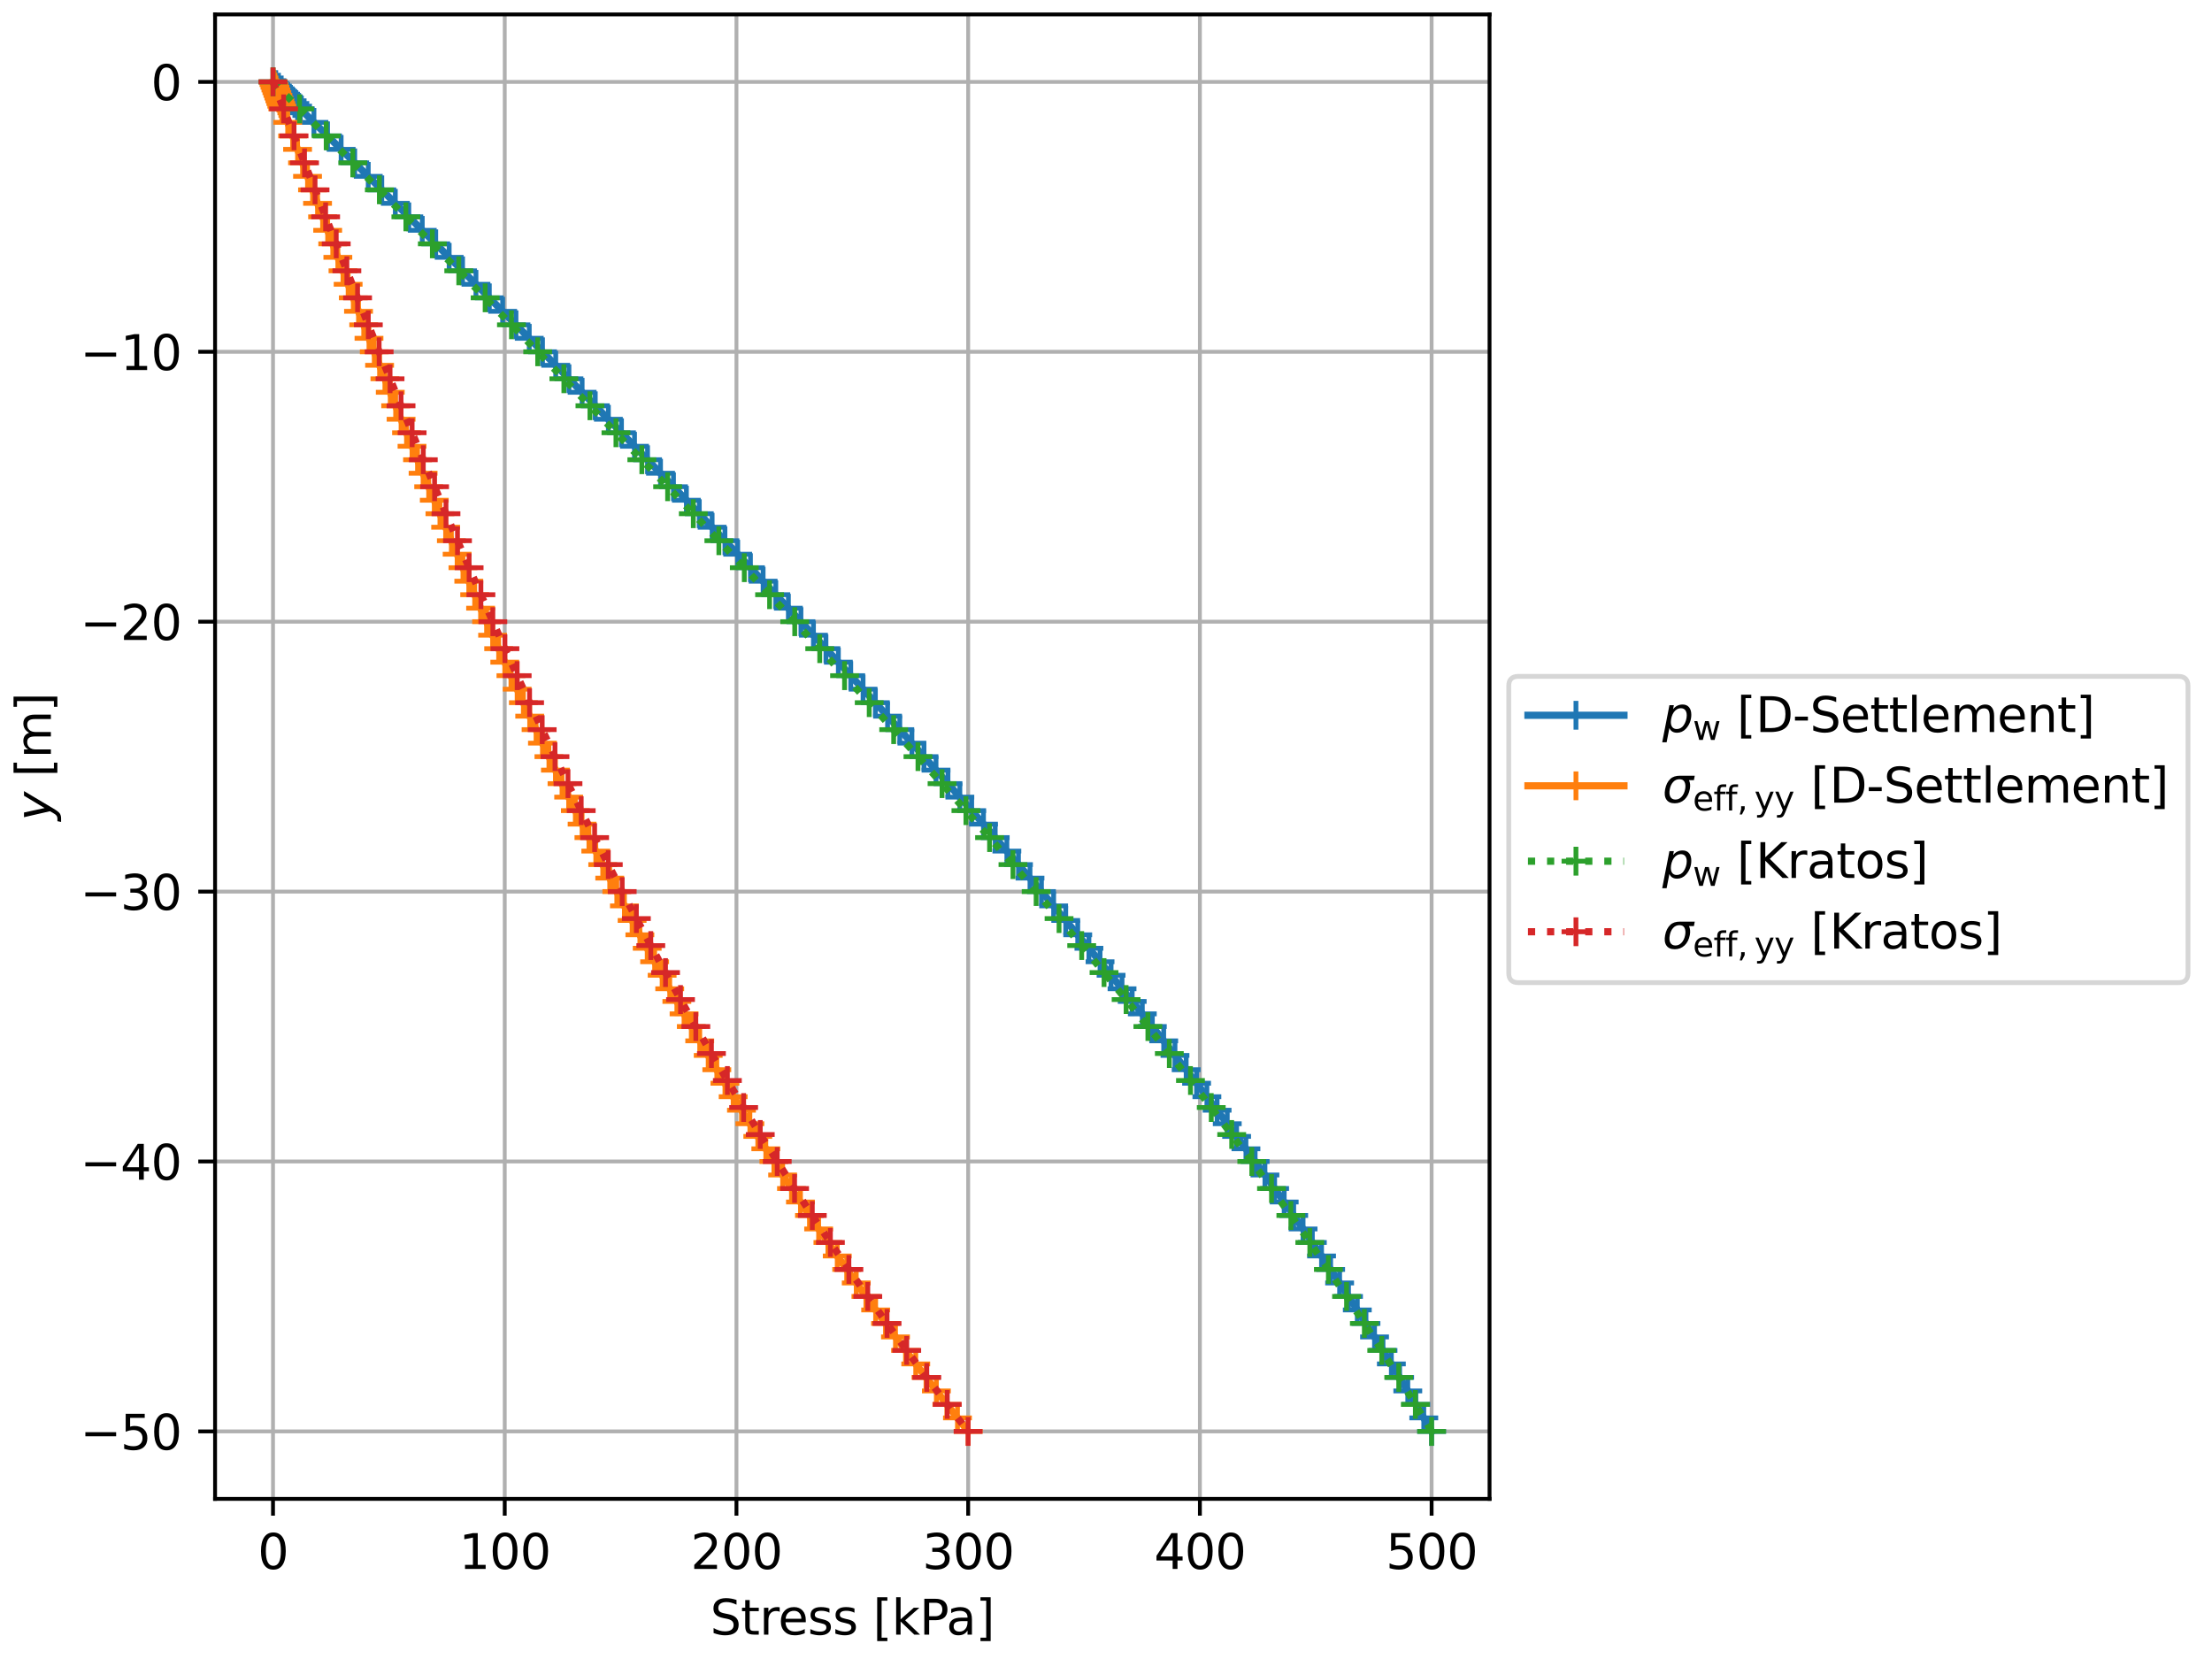 <?xml version="1.0" encoding="utf-8" standalone="no"?>
<!DOCTYPE svg PUBLIC "-//W3C//DTD SVG 1.1//EN"
  "http://www.w3.org/Graphics/SVG/1.1/DTD/svg11.dtd">
<svg xmlns:xlink="http://www.w3.org/1999/xlink" width="460.8pt" height="345.6pt" viewBox="0 0 460.8 345.6" xmlns="http://www.w3.org/2000/svg" version="1.1">
 <defs>
  <style type="text/css">*{stroke-linejoin: round; stroke-linecap: butt}</style>
 </defs>
 <g id="figure_1">
  <g id="patch_1">
   <path d="M 0 345.6 
L 460.8 345.6 
L 460.8 0 
L 0 0 
z
" style="fill: #ffffff"/>
  </g>
  <g id="axes_1">
   <g id="patch_2">
    <path d="M 44.805 312.244 
L 310.299 312.244 
L 310.299 3 
L 44.805 3 
z
" style="fill: #ffffff"/>
   </g>
   <g id="matplotlib.axis_1">
    <g id="xtick_1">
     <g id="line2d_1">
      <path d="M 56.873 312.244 
L 56.873 3 
" clip-path="url(#pa1950c8ad5)" style="fill: none; stroke: #b0b0b0; stroke-width: 0.8; stroke-linecap: square"/>
     </g>
     <g id="line2d_2">
      <defs>
       <path id="m4944f5a0d2" d="M 0 0 
L 0 3.5 
" style="stroke: #000000; stroke-width: 0.8"/>
      </defs>
      <g>
       <use xlink:href="#m4944f5a0d2" x="56.873" y="312.244" style="stroke: #000000; stroke-width: 0.8"/>
      </g>
     </g>
     <g id="text_1">
      <!-- 0 -->
      <g transform="translate(53.692 326.842) scale(0.1 -0.1)">
       <defs>
        <path id="DejaVuSans-30" d="M 2034 4250 
Q 1547 4250 1301 3770 
Q 1056 3291 1056 2328 
Q 1056 1369 1301 889 
Q 1547 409 2034 409 
Q 2525 409 2770 889 
Q 3016 1369 3016 2328 
Q 3016 3291 2770 3770 
Q 2525 4250 2034 4250 
z
M 2034 4750 
Q 2819 4750 3233 4129 
Q 3647 3509 3647 2328 
Q 3647 1150 3233 529 
Q 2819 -91 2034 -91 
Q 1250 -91 836 529 
Q 422 1150 422 2328 
Q 422 3509 836 4129 
Q 1250 4750 2034 4750 
z
" transform="scale(0.016)"/>
       </defs>
       <use xlink:href="#DejaVuSans-30"/>
      </g>
     </g>
    </g>
    <g id="xtick_2">
     <g id="line2d_3">
      <path d="M 105.145 312.244 
L 105.145 3 
" clip-path="url(#pa1950c8ad5)" style="fill: none; stroke: #b0b0b0; stroke-width: 0.8; stroke-linecap: square"/>
     </g>
     <g id="line2d_4">
      <g>
       <use xlink:href="#m4944f5a0d2" x="105.145" y="312.244" style="stroke: #000000; stroke-width: 0.8"/>
      </g>
     </g>
     <g id="text_2">
      <!-- 100 -->
      <g transform="translate(95.601 326.842) scale(0.1 -0.1)">
       <defs>
        <path id="DejaVuSans-31" d="M 794 531 
L 1825 531 
L 1825 4091 
L 703 3866 
L 703 4441 
L 1819 4666 
L 2450 4666 
L 2450 531 
L 3481 531 
L 3481 0 
L 794 0 
L 794 531 
z
" transform="scale(0.016)"/>
       </defs>
       <use xlink:href="#DejaVuSans-31"/>
       <use xlink:href="#DejaVuSans-30" transform="translate(63.623 0)"/>
       <use xlink:href="#DejaVuSans-30" transform="translate(127.246 0)"/>
      </g>
     </g>
    </g>
    <g id="xtick_3">
     <g id="line2d_5">
      <path d="M 153.416 312.244 
L 153.416 3 
" clip-path="url(#pa1950c8ad5)" style="fill: none; stroke: #b0b0b0; stroke-width: 0.8; stroke-linecap: square"/>
     </g>
     <g id="line2d_6">
      <g>
       <use xlink:href="#m4944f5a0d2" x="153.416" y="312.244" style="stroke: #000000; stroke-width: 0.8"/>
      </g>
     </g>
     <g id="text_3">
      <!-- 200 -->
      <g transform="translate(143.873 326.842) scale(0.1 -0.1)">
       <defs>
        <path id="DejaVuSans-32" d="M 1228 531 
L 3431 531 
L 3431 0 
L 469 0 
L 469 531 
Q 828 903 1448 1529 
Q 2069 2156 2228 2338 
Q 2531 2678 2651 2914 
Q 2772 3150 2772 3378 
Q 2772 3750 2511 3984 
Q 2250 4219 1831 4219 
Q 1534 4219 1204 4116 
Q 875 4013 500 3803 
L 500 4441 
Q 881 4594 1212 4672 
Q 1544 4750 1819 4750 
Q 2544 4750 2975 4387 
Q 3406 4025 3406 3419 
Q 3406 3131 3298 2873 
Q 3191 2616 2906 2266 
Q 2828 2175 2409 1742 
Q 1991 1309 1228 531 
z
" transform="scale(0.016)"/>
       </defs>
       <use xlink:href="#DejaVuSans-32"/>
       <use xlink:href="#DejaVuSans-30" transform="translate(63.623 0)"/>
       <use xlink:href="#DejaVuSans-30" transform="translate(127.246 0)"/>
      </g>
     </g>
    </g>
    <g id="xtick_4">
     <g id="line2d_7">
      <path d="M 201.688 312.244 
L 201.688 3 
" clip-path="url(#pa1950c8ad5)" style="fill: none; stroke: #b0b0b0; stroke-width: 0.8; stroke-linecap: square"/>
     </g>
     <g id="line2d_8">
      <g>
       <use xlink:href="#m4944f5a0d2" x="201.688" y="312.244" style="stroke: #000000; stroke-width: 0.8"/>
      </g>
     </g>
     <g id="text_4">
      <!-- 300 -->
      <g transform="translate(192.144 326.842) scale(0.1 -0.1)">
       <defs>
        <path id="DejaVuSans-33" d="M 2597 2516 
Q 3050 2419 3304 2112 
Q 3559 1806 3559 1356 
Q 3559 666 3084 287 
Q 2609 -91 1734 -91 
Q 1441 -91 1130 -33 
Q 819 25 488 141 
L 488 750 
Q 750 597 1062 519 
Q 1375 441 1716 441 
Q 2309 441 2620 675 
Q 2931 909 2931 1356 
Q 2931 1769 2642 2001 
Q 2353 2234 1838 2234 
L 1294 2234 
L 1294 2753 
L 1863 2753 
Q 2328 2753 2575 2939 
Q 2822 3125 2822 3475 
Q 2822 3834 2567 4026 
Q 2313 4219 1838 4219 
Q 1578 4219 1281 4162 
Q 984 4106 628 3988 
L 628 4550 
Q 988 4650 1302 4700 
Q 1616 4750 1894 4750 
Q 2613 4750 3031 4423 
Q 3450 4097 3450 3541 
Q 3450 3153 3228 2886 
Q 3006 2619 2597 2516 
z
" transform="scale(0.016)"/>
       </defs>
       <use xlink:href="#DejaVuSans-33"/>
       <use xlink:href="#DejaVuSans-30" transform="translate(63.623 0)"/>
       <use xlink:href="#DejaVuSans-30" transform="translate(127.246 0)"/>
      </g>
     </g>
    </g>
    <g id="xtick_5">
     <g id="line2d_9">
      <path d="M 249.96 312.244 
L 249.96 3 
" clip-path="url(#pa1950c8ad5)" style="fill: none; stroke: #b0b0b0; stroke-width: 0.8; stroke-linecap: square"/>
     </g>
     <g id="line2d_10">
      <g>
       <use xlink:href="#m4944f5a0d2" x="249.96" y="312.244" style="stroke: #000000; stroke-width: 0.8"/>
      </g>
     </g>
     <g id="text_5">
      <!-- 400 -->
      <g transform="translate(240.416 326.842) scale(0.1 -0.1)">
       <defs>
        <path id="DejaVuSans-34" d="M 2419 4116 
L 825 1625 
L 2419 1625 
L 2419 4116 
z
M 2253 4666 
L 3047 4666 
L 3047 1625 
L 3713 1625 
L 3713 1100 
L 3047 1100 
L 3047 0 
L 2419 0 
L 2419 1100 
L 313 1100 
L 313 1709 
L 2253 4666 
z
" transform="scale(0.016)"/>
       </defs>
       <use xlink:href="#DejaVuSans-34"/>
       <use xlink:href="#DejaVuSans-30" transform="translate(63.623 0)"/>
       <use xlink:href="#DejaVuSans-30" transform="translate(127.246 0)"/>
      </g>
     </g>
    </g>
    <g id="xtick_6">
     <g id="line2d_11">
      <path d="M 298.231 312.244 
L 298.231 3 
" clip-path="url(#pa1950c8ad5)" style="fill: none; stroke: #b0b0b0; stroke-width: 0.8; stroke-linecap: square"/>
     </g>
     <g id="line2d_12">
      <g>
       <use xlink:href="#m4944f5a0d2" x="298.231" y="312.244" style="stroke: #000000; stroke-width: 0.8"/>
      </g>
     </g>
     <g id="text_6">
      <!-- 500 -->
      <g transform="translate(288.688 326.842) scale(0.1 -0.1)">
       <defs>
        <path id="DejaVuSans-35" d="M 691 4666 
L 3169 4666 
L 3169 4134 
L 1269 4134 
L 1269 2991 
Q 1406 3038 1543 3061 
Q 1681 3084 1819 3084 
Q 2600 3084 3056 2656 
Q 3513 2228 3513 1497 
Q 3513 744 3044 326 
Q 2575 -91 1722 -91 
Q 1428 -91 1123 -41 
Q 819 9 494 109 
L 494 744 
Q 775 591 1075 516 
Q 1375 441 1709 441 
Q 2250 441 2565 725 
Q 2881 1009 2881 1497 
Q 2881 1984 2565 2268 
Q 2250 2553 1709 2553 
Q 1456 2553 1204 2497 
Q 953 2441 691 2322 
L 691 4666 
z
" transform="scale(0.016)"/>
       </defs>
       <use xlink:href="#DejaVuSans-35"/>
       <use xlink:href="#DejaVuSans-30" transform="translate(63.623 0)"/>
       <use xlink:href="#DejaVuSans-30" transform="translate(127.246 0)"/>
      </g>
     </g>
    </g>
    <g id="text_7">
     <!-- Stress [kPa] -->
     <g transform="translate(147.949 340.52) scale(0.1 -0.1)">
      <defs>
       <path id="DejaVuSans-53" d="M 3425 4513 
L 3425 3897 
Q 3066 4069 2747 4153 
Q 2428 4238 2131 4238 
Q 1616 4238 1336 4038 
Q 1056 3838 1056 3469 
Q 1056 3159 1242 3001 
Q 1428 2844 1947 2747 
L 2328 2669 
Q 3034 2534 3370 2195 
Q 3706 1856 3706 1288 
Q 3706 609 3251 259 
Q 2797 -91 1919 -91 
Q 1588 -91 1214 -16 
Q 841 59 441 206 
L 441 856 
Q 825 641 1194 531 
Q 1563 422 1919 422 
Q 2459 422 2753 634 
Q 3047 847 3047 1241 
Q 3047 1584 2836 1778 
Q 2625 1972 2144 2069 
L 1759 2144 
Q 1053 2284 737 2584 
Q 422 2884 422 3419 
Q 422 4038 858 4394 
Q 1294 4750 2059 4750 
Q 2388 4750 2728 4690 
Q 3069 4631 3425 4513 
z
" transform="scale(0.016)"/>
       <path id="DejaVuSans-74" d="M 1172 4494 
L 1172 3500 
L 2356 3500 
L 2356 3053 
L 1172 3053 
L 1172 1153 
Q 1172 725 1289 603 
Q 1406 481 1766 481 
L 2356 481 
L 2356 0 
L 1766 0 
Q 1100 0 847 248 
Q 594 497 594 1153 
L 594 3053 
L 172 3053 
L 172 3500 
L 594 3500 
L 594 4494 
L 1172 4494 
z
" transform="scale(0.016)"/>
       <path id="DejaVuSans-72" d="M 2631 2963 
Q 2534 3019 2420 3045 
Q 2306 3072 2169 3072 
Q 1681 3072 1420 2755 
Q 1159 2438 1159 1844 
L 1159 0 
L 581 0 
L 581 3500 
L 1159 3500 
L 1159 2956 
Q 1341 3275 1631 3429 
Q 1922 3584 2338 3584 
Q 2397 3584 2469 3576 
Q 2541 3569 2628 3553 
L 2631 2963 
z
" transform="scale(0.016)"/>
       <path id="DejaVuSans-65" d="M 3597 1894 
L 3597 1613 
L 953 1613 
Q 991 1019 1311 708 
Q 1631 397 2203 397 
Q 2534 397 2845 478 
Q 3156 559 3463 722 
L 3463 178 
Q 3153 47 2828 -22 
Q 2503 -91 2169 -91 
Q 1331 -91 842 396 
Q 353 884 353 1716 
Q 353 2575 817 3079 
Q 1281 3584 2069 3584 
Q 2775 3584 3186 3129 
Q 3597 2675 3597 1894 
z
M 3022 2063 
Q 3016 2534 2758 2815 
Q 2500 3097 2075 3097 
Q 1594 3097 1305 2825 
Q 1016 2553 972 2059 
L 3022 2063 
z
" transform="scale(0.016)"/>
       <path id="DejaVuSans-73" d="M 2834 3397 
L 2834 2853 
Q 2591 2978 2328 3040 
Q 2066 3103 1784 3103 
Q 1356 3103 1142 2972 
Q 928 2841 928 2578 
Q 928 2378 1081 2264 
Q 1234 2150 1697 2047 
L 1894 2003 
Q 2506 1872 2764 1633 
Q 3022 1394 3022 966 
Q 3022 478 2636 193 
Q 2250 -91 1575 -91 
Q 1294 -91 989 -36 
Q 684 19 347 128 
L 347 722 
Q 666 556 975 473 
Q 1284 391 1588 391 
Q 1994 391 2212 530 
Q 2431 669 2431 922 
Q 2431 1156 2273 1281 
Q 2116 1406 1581 1522 
L 1381 1569 
Q 847 1681 609 1914 
Q 372 2147 372 2553 
Q 372 3047 722 3315 
Q 1072 3584 1716 3584 
Q 2034 3584 2315 3537 
Q 2597 3491 2834 3397 
z
" transform="scale(0.016)"/>
       <path id="DejaVuSans-20" transform="scale(0.016)"/>
       <path id="DejaVuSans-5b" d="M 550 4863 
L 1875 4863 
L 1875 4416 
L 1125 4416 
L 1125 -397 
L 1875 -397 
L 1875 -844 
L 550 -844 
L 550 4863 
z
" transform="scale(0.016)"/>
       <path id="DejaVuSans-6b" d="M 581 4863 
L 1159 4863 
L 1159 1991 
L 2875 3500 
L 3609 3500 
L 1753 1863 
L 3688 0 
L 2938 0 
L 1159 1709 
L 1159 0 
L 581 0 
L 581 4863 
z
" transform="scale(0.016)"/>
       <path id="DejaVuSans-50" d="M 1259 4147 
L 1259 2394 
L 2053 2394 
Q 2494 2394 2734 2622 
Q 2975 2850 2975 3272 
Q 2975 3691 2734 3919 
Q 2494 4147 2053 4147 
L 1259 4147 
z
M 628 4666 
L 2053 4666 
Q 2838 4666 3239 4311 
Q 3641 3956 3641 3272 
Q 3641 2581 3239 2228 
Q 2838 1875 2053 1875 
L 1259 1875 
L 1259 0 
L 628 0 
L 628 4666 
z
" transform="scale(0.016)"/>
       <path id="DejaVuSans-61" d="M 2194 1759 
Q 1497 1759 1228 1600 
Q 959 1441 959 1056 
Q 959 750 1161 570 
Q 1363 391 1709 391 
Q 2188 391 2477 730 
Q 2766 1069 2766 1631 
L 2766 1759 
L 2194 1759 
z
M 3341 1997 
L 3341 0 
L 2766 0 
L 2766 531 
Q 2569 213 2275 61 
Q 1981 -91 1556 -91 
Q 1019 -91 701 211 
Q 384 513 384 1019 
Q 384 1609 779 1909 
Q 1175 2209 1959 2209 
L 2766 2209 
L 2766 2266 
Q 2766 2663 2505 2880 
Q 2244 3097 1772 3097 
Q 1472 3097 1187 3025 
Q 903 2953 641 2809 
L 641 3341 
Q 956 3463 1253 3523 
Q 1550 3584 1831 3584 
Q 2591 3584 2966 3190 
Q 3341 2797 3341 1997 
z
" transform="scale(0.016)"/>
       <path id="DejaVuSans-5d" d="M 1947 4863 
L 1947 -844 
L 622 -844 
L 622 -397 
L 1369 -397 
L 1369 4416 
L 622 4416 
L 622 4863 
L 1947 4863 
z
" transform="scale(0.016)"/>
      </defs>
      <use xlink:href="#DejaVuSans-53"/>
      <use xlink:href="#DejaVuSans-74" transform="translate(63.477 0)"/>
      <use xlink:href="#DejaVuSans-72" transform="translate(102.686 0)"/>
      <use xlink:href="#DejaVuSans-65" transform="translate(141.549 0)"/>
      <use xlink:href="#DejaVuSans-73" transform="translate(203.072 0)"/>
      <use xlink:href="#DejaVuSans-73" transform="translate(255.172 0)"/>
      <use xlink:href="#DejaVuSans-20" transform="translate(307.271 0)"/>
      <use xlink:href="#DejaVuSans-5b" transform="translate(339.059 0)"/>
      <use xlink:href="#DejaVuSans-6b" transform="translate(378.072 0)"/>
      <use xlink:href="#DejaVuSans-50" transform="translate(435.982 0)"/>
      <use xlink:href="#DejaVuSans-61" transform="translate(491.785 0)"/>
      <use xlink:href="#DejaVuSans-5d" transform="translate(553.064 0)"/>
     </g>
    </g>
   </g>
   <g id="matplotlib.axis_2">
    <g id="ytick_1">
     <g id="line2d_13">
      <path d="M 44.805 298.187 
L 310.299 298.187 
" clip-path="url(#pa1950c8ad5)" style="fill: none; stroke: #b0b0b0; stroke-width: 0.8; stroke-linecap: square"/>
     </g>
     <g id="line2d_14">
      <defs>
       <path id="m0ff22d9aa2" d="M 0 0 
L -3.5 0 
" style="stroke: #000000; stroke-width: 0.8"/>
      </defs>
      <g>
       <use xlink:href="#m0ff22d9aa2" x="44.805" y="298.187" style="stroke: #000000; stroke-width: 0.8"/>
      </g>
     </g>
     <g id="text_8">
      <!-- −50 -->
      <g transform="translate(16.7 301.986) scale(0.1 -0.1)">
       <defs>
        <path id="DejaVuSans-2212" d="M 678 2272 
L 4684 2272 
L 4684 1741 
L 678 1741 
L 678 2272 
z
" transform="scale(0.016)"/>
       </defs>
       <use xlink:href="#DejaVuSans-2212"/>
       <use xlink:href="#DejaVuSans-35" transform="translate(83.789 0)"/>
       <use xlink:href="#DejaVuSans-30" transform="translate(147.412 0)"/>
      </g>
     </g>
    </g>
    <g id="ytick_2">
     <g id="line2d_15">
      <path d="M 44.805 241.961 
L 310.299 241.961 
" clip-path="url(#pa1950c8ad5)" style="fill: none; stroke: #b0b0b0; stroke-width: 0.8; stroke-linecap: square"/>
     </g>
     <g id="line2d_16">
      <g>
       <use xlink:href="#m0ff22d9aa2" x="44.805" y="241.961" style="stroke: #000000; stroke-width: 0.8"/>
      </g>
     </g>
     <g id="text_9">
      <!-- −40 -->
      <g transform="translate(16.7 245.76) scale(0.1 -0.1)">
       <use xlink:href="#DejaVuSans-2212"/>
       <use xlink:href="#DejaVuSans-34" transform="translate(83.789 0)"/>
       <use xlink:href="#DejaVuSans-30" transform="translate(147.412 0)"/>
      </g>
     </g>
    </g>
    <g id="ytick_3">
     <g id="line2d_17">
      <path d="M 44.805 185.735 
L 310.299 185.735 
" clip-path="url(#pa1950c8ad5)" style="fill: none; stroke: #b0b0b0; stroke-width: 0.8; stroke-linecap: square"/>
     </g>
     <g id="line2d_18">
      <g>
       <use xlink:href="#m0ff22d9aa2" x="44.805" y="185.735" style="stroke: #000000; stroke-width: 0.8"/>
      </g>
     </g>
     <g id="text_10">
      <!-- −30 -->
      <g transform="translate(16.7 189.534) scale(0.1 -0.1)">
       <use xlink:href="#DejaVuSans-2212"/>
       <use xlink:href="#DejaVuSans-33" transform="translate(83.789 0)"/>
       <use xlink:href="#DejaVuSans-30" transform="translate(147.412 0)"/>
      </g>
     </g>
    </g>
    <g id="ytick_4">
     <g id="line2d_19">
      <path d="M 44.805 129.509 
L 310.299 129.509 
" clip-path="url(#pa1950c8ad5)" style="fill: none; stroke: #b0b0b0; stroke-width: 0.8; stroke-linecap: square"/>
     </g>
     <g id="line2d_20">
      <g>
       <use xlink:href="#m0ff22d9aa2" x="44.805" y="129.509" style="stroke: #000000; stroke-width: 0.8"/>
      </g>
     </g>
     <g id="text_11">
      <!-- −20 -->
      <g transform="translate(16.7 133.308) scale(0.1 -0.1)">
       <use xlink:href="#DejaVuSans-2212"/>
       <use xlink:href="#DejaVuSans-32" transform="translate(83.789 0)"/>
       <use xlink:href="#DejaVuSans-30" transform="translate(147.412 0)"/>
      </g>
     </g>
    </g>
    <g id="ytick_5">
     <g id="line2d_21">
      <path d="M 44.805 73.283 
L 310.299 73.283 
" clip-path="url(#pa1950c8ad5)" style="fill: none; stroke: #b0b0b0; stroke-width: 0.8; stroke-linecap: square"/>
     </g>
     <g id="line2d_22">
      <g>
       <use xlink:href="#m0ff22d9aa2" x="44.805" y="73.283" style="stroke: #000000; stroke-width: 0.8"/>
      </g>
     </g>
     <g id="text_12">
      <!-- −10 -->
      <g transform="translate(16.7 77.082) scale(0.1 -0.1)">
       <use xlink:href="#DejaVuSans-2212"/>
       <use xlink:href="#DejaVuSans-31" transform="translate(83.789 0)"/>
       <use xlink:href="#DejaVuSans-30" transform="translate(147.412 0)"/>
      </g>
     </g>
    </g>
    <g id="ytick_6">
     <g id="line2d_23">
      <path d="M 44.805 17.057 
L 310.299 17.057 
" clip-path="url(#pa1950c8ad5)" style="fill: none; stroke: #b0b0b0; stroke-width: 0.8; stroke-linecap: square"/>
     </g>
     <g id="line2d_24">
      <g>
       <use xlink:href="#m0ff22d9aa2" x="44.805" y="17.057" style="stroke: #000000; stroke-width: 0.8"/>
      </g>
     </g>
     <g id="text_13">
      <!-- 0 -->
      <g transform="translate(31.442 20.856) scale(0.1 -0.1)">
       <use xlink:href="#DejaVuSans-30"/>
      </g>
     </g>
    </g>
    <g id="text_14">
     <!-- $y$ [m] -->
     <g transform="translate(10.6 170.972) rotate(-90) scale(0.1 -0.1)">
      <defs>
       <path id="DejaVuSans-Oblique-79" d="M 1588 -325 
Q 1188 -997 936 -1164 
Q 684 -1331 294 -1331 
L -159 -1331 
L -63 -850 
L 269 -850 
Q 509 -850 678 -719 
Q 847 -588 1056 -206 
L 1234 128 
L 459 3500 
L 1069 3500 
L 1650 819 
L 3256 3500 
L 3859 3500 
L 1588 -325 
z
" transform="scale(0.016)"/>
       <path id="DejaVuSans-6d" d="M 3328 2828 
Q 3544 3216 3844 3400 
Q 4144 3584 4550 3584 
Q 5097 3584 5394 3201 
Q 5691 2819 5691 2113 
L 5691 0 
L 5113 0 
L 5113 2094 
Q 5113 2597 4934 2840 
Q 4756 3084 4391 3084 
Q 3944 3084 3684 2787 
Q 3425 2491 3425 1978 
L 3425 0 
L 2847 0 
L 2847 2094 
Q 2847 2600 2669 2842 
Q 2491 3084 2119 3084 
Q 1678 3084 1418 2786 
Q 1159 2488 1159 1978 
L 1159 0 
L 581 0 
L 581 3500 
L 1159 3500 
L 1159 2956 
Q 1356 3278 1631 3431 
Q 1906 3584 2284 3584 
Q 2666 3584 2933 3390 
Q 3200 3197 3328 2828 
z
" transform="scale(0.016)"/>
      </defs>
      <use xlink:href="#DejaVuSans-Oblique-79" transform="translate(0 0.016)"/>
      <use xlink:href="#DejaVuSans-20" transform="translate(59.18 0.016)"/>
      <use xlink:href="#DejaVuSans-5b" transform="translate(90.967 0.016)"/>
      <use xlink:href="#DejaVuSans-6d" transform="translate(129.98 0.016)"/>
      <use xlink:href="#DejaVuSans-5d" transform="translate(227.393 0.016)"/>
     </g>
    </g>
   </g>
   <g id="line2d_25">
    <path d="M 56.873 17.057 
L 57.442 17.619 
L 58.012 18.181 
L 58.582 18.744 
L 59.151 19.306 
L 59.716 19.868 
L 60.286 20.43 
L 60.855 20.993 
L 61.425 21.555 
L 61.99 22.117 
L 62.559 22.679 
L 65.398 25.491 
L 68.231 28.302 
L 71.065 31.113 
L 73.889 33.925 
L 76.713 36.736 
L 79.532 39.547 
L 82.351 42.358 
L 85.16 45.17 
L 87.965 47.981 
L 90.769 50.792 
L 93.569 53.604 
L 96.359 56.415 
L 99.149 59.226 
L 101.934 62.038 
L 104.71 64.849 
L 107.486 67.66 
L 110.252 70.471 
L 113.013 73.283 
L 115.769 76.094 
L 118.521 78.905 
L 121.267 81.717 
L 124.004 84.528 
L 126.736 87.339 
L 129.464 90.151 
L 132.182 92.962 
L 134.894 95.773 
L 137.598 98.585 
L 140.296 101.396 
L 142.99 104.207 
L 145.673 107.018 
L 148.348 109.83 
L 151.017 112.641 
L 153.677 115.452 
L 156.327 118.264 
L 158.972 121.075 
L 161.608 123.886 
L 164.234 126.698 
L 166.85 129.509 
L 169.457 132.32 
L 172.059 135.131 
L 174.646 137.943 
L 177.224 140.754 
L 179.792 143.565 
L 182.355 146.377 
L 184.899 149.188 
L 187.438 151.999 
L 189.968 154.811 
L 192.483 157.622 
L 194.988 160.433 
L 197.479 163.244 
L 199.955 166.056 
L 202.422 168.867 
L 204.879 171.678 
L 207.321 174.49 
L 209.749 177.301 
L 212.163 180.112 
L 214.567 182.924 
L 216.956 185.735 
L 219.491 188.715 
L 222.01 191.751 
L 224.511 194.731 
L 226.842 197.542 
L 229.159 200.354 
L 231.457 203.165 
L 233.74 205.976 
L 235.859 208.619 
L 237.964 211.205 
L 240.054 213.848 
L 242.42 216.828 
L 244.77 219.864 
L 247.102 222.844 
L 249.269 225.655 
L 251.417 228.467 
L 253.546 231.278 
L 255.661 234.089 
L 257.611 236.732 
L 259.551 239.318 
L 261.468 241.961 
L 263.51 244.772 
L 265.527 247.584 
L 267.521 250.395 
L 269.5 253.206 
L 271.455 256.017 
L 273.386 258.829 
L 275.302 261.64 
L 277.195 264.451 
L 279.067 267.263 
L 280.916 270.074 
L 282.751 272.885 
L 284.556 275.697 
L 286.342 278.508 
L 288.104 281.319 
L 289.847 284.13 
L 291.57 286.942 
L 293.269 289.753 
L 294.944 292.564 
L 296.6 295.376 
L 298.231 298.187 
" clip-path="url(#pa1950c8ad5)" style="fill: none; stroke: #1f77b4; stroke-width: 1.5; stroke-linecap: square"/>
    <defs>
     <path id="m32200e736c" d="M -3 0 
L 3 0 
M 0 3 
L 0 -3 
" style="stroke: #1f77b4"/>
    </defs>
    <g clip-path="url(#pa1950c8ad5)">
     <use xlink:href="#m32200e736c" x="56.873" y="17.057" style="fill: #1f77b4; stroke: #1f77b4"/>
     <use xlink:href="#m32200e736c" x="57.442" y="17.619" style="fill: #1f77b4; stroke: #1f77b4"/>
     <use xlink:href="#m32200e736c" x="58.012" y="18.181" style="fill: #1f77b4; stroke: #1f77b4"/>
     <use xlink:href="#m32200e736c" x="58.582" y="18.744" style="fill: #1f77b4; stroke: #1f77b4"/>
     <use xlink:href="#m32200e736c" x="59.151" y="19.306" style="fill: #1f77b4; stroke: #1f77b4"/>
     <use xlink:href="#m32200e736c" x="59.716" y="19.868" style="fill: #1f77b4; stroke: #1f77b4"/>
     <use xlink:href="#m32200e736c" x="60.286" y="20.43" style="fill: #1f77b4; stroke: #1f77b4"/>
     <use xlink:href="#m32200e736c" x="60.855" y="20.993" style="fill: #1f77b4; stroke: #1f77b4"/>
     <use xlink:href="#m32200e736c" x="61.425" y="21.555" style="fill: #1f77b4; stroke: #1f77b4"/>
     <use xlink:href="#m32200e736c" x="61.99" y="22.117" style="fill: #1f77b4; stroke: #1f77b4"/>
     <use xlink:href="#m32200e736c" x="62.559" y="22.679" style="fill: #1f77b4; stroke: #1f77b4"/>
     <use xlink:href="#m32200e736c" x="65.398" y="25.491" style="fill: #1f77b4; stroke: #1f77b4"/>
     <use xlink:href="#m32200e736c" x="68.231" y="28.302" style="fill: #1f77b4; stroke: #1f77b4"/>
     <use xlink:href="#m32200e736c" x="71.065" y="31.113" style="fill: #1f77b4; stroke: #1f77b4"/>
     <use xlink:href="#m32200e736c" x="73.889" y="33.925" style="fill: #1f77b4; stroke: #1f77b4"/>
     <use xlink:href="#m32200e736c" x="76.713" y="36.736" style="fill: #1f77b4; stroke: #1f77b4"/>
     <use xlink:href="#m32200e736c" x="79.532" y="39.547" style="fill: #1f77b4; stroke: #1f77b4"/>
     <use xlink:href="#m32200e736c" x="82.351" y="42.358" style="fill: #1f77b4; stroke: #1f77b4"/>
     <use xlink:href="#m32200e736c" x="85.16" y="45.17" style="fill: #1f77b4; stroke: #1f77b4"/>
     <use xlink:href="#m32200e736c" x="87.965" y="47.981" style="fill: #1f77b4; stroke: #1f77b4"/>
     <use xlink:href="#m32200e736c" x="90.769" y="50.792" style="fill: #1f77b4; stroke: #1f77b4"/>
     <use xlink:href="#m32200e736c" x="93.569" y="53.604" style="fill: #1f77b4; stroke: #1f77b4"/>
     <use xlink:href="#m32200e736c" x="96.359" y="56.415" style="fill: #1f77b4; stroke: #1f77b4"/>
     <use xlink:href="#m32200e736c" x="99.149" y="59.226" style="fill: #1f77b4; stroke: #1f77b4"/>
     <use xlink:href="#m32200e736c" x="101.934" y="62.038" style="fill: #1f77b4; stroke: #1f77b4"/>
     <use xlink:href="#m32200e736c" x="104.71" y="64.849" style="fill: #1f77b4; stroke: #1f77b4"/>
     <use xlink:href="#m32200e736c" x="107.486" y="67.66" style="fill: #1f77b4; stroke: #1f77b4"/>
     <use xlink:href="#m32200e736c" x="110.252" y="70.471" style="fill: #1f77b4; stroke: #1f77b4"/>
     <use xlink:href="#m32200e736c" x="113.013" y="73.283" style="fill: #1f77b4; stroke: #1f77b4"/>
     <use xlink:href="#m32200e736c" x="115.769" y="76.094" style="fill: #1f77b4; stroke: #1f77b4"/>
     <use xlink:href="#m32200e736c" x="118.521" y="78.905" style="fill: #1f77b4; stroke: #1f77b4"/>
     <use xlink:href="#m32200e736c" x="121.267" y="81.717" style="fill: #1f77b4; stroke: #1f77b4"/>
     <use xlink:href="#m32200e736c" x="124.004" y="84.528" style="fill: #1f77b4; stroke: #1f77b4"/>
     <use xlink:href="#m32200e736c" x="126.736" y="87.339" style="fill: #1f77b4; stroke: #1f77b4"/>
     <use xlink:href="#m32200e736c" x="129.464" y="90.151" style="fill: #1f77b4; stroke: #1f77b4"/>
     <use xlink:href="#m32200e736c" x="132.182" y="92.962" style="fill: #1f77b4; stroke: #1f77b4"/>
     <use xlink:href="#m32200e736c" x="134.894" y="95.773" style="fill: #1f77b4; stroke: #1f77b4"/>
     <use xlink:href="#m32200e736c" x="137.598" y="98.585" style="fill: #1f77b4; stroke: #1f77b4"/>
     <use xlink:href="#m32200e736c" x="140.296" y="101.396" style="fill: #1f77b4; stroke: #1f77b4"/>
     <use xlink:href="#m32200e736c" x="142.99" y="104.207" style="fill: #1f77b4; stroke: #1f77b4"/>
     <use xlink:href="#m32200e736c" x="145.673" y="107.018" style="fill: #1f77b4; stroke: #1f77b4"/>
     <use xlink:href="#m32200e736c" x="148.348" y="109.83" style="fill: #1f77b4; stroke: #1f77b4"/>
     <use xlink:href="#m32200e736c" x="151.017" y="112.641" style="fill: #1f77b4; stroke: #1f77b4"/>
     <use xlink:href="#m32200e736c" x="153.677" y="115.452" style="fill: #1f77b4; stroke: #1f77b4"/>
     <use xlink:href="#m32200e736c" x="156.327" y="118.264" style="fill: #1f77b4; stroke: #1f77b4"/>
     <use xlink:href="#m32200e736c" x="158.972" y="121.075" style="fill: #1f77b4; stroke: #1f77b4"/>
     <use xlink:href="#m32200e736c" x="161.608" y="123.886" style="fill: #1f77b4; stroke: #1f77b4"/>
     <use xlink:href="#m32200e736c" x="164.234" y="126.698" style="fill: #1f77b4; stroke: #1f77b4"/>
     <use xlink:href="#m32200e736c" x="166.85" y="129.509" style="fill: #1f77b4; stroke: #1f77b4"/>
     <use xlink:href="#m32200e736c" x="169.457" y="132.32" style="fill: #1f77b4; stroke: #1f77b4"/>
     <use xlink:href="#m32200e736c" x="172.059" y="135.131" style="fill: #1f77b4; stroke: #1f77b4"/>
     <use xlink:href="#m32200e736c" x="174.646" y="137.943" style="fill: #1f77b4; stroke: #1f77b4"/>
     <use xlink:href="#m32200e736c" x="177.224" y="140.754" style="fill: #1f77b4; stroke: #1f77b4"/>
     <use xlink:href="#m32200e736c" x="179.792" y="143.565" style="fill: #1f77b4; stroke: #1f77b4"/>
     <use xlink:href="#m32200e736c" x="182.355" y="146.377" style="fill: #1f77b4; stroke: #1f77b4"/>
     <use xlink:href="#m32200e736c" x="184.899" y="149.188" style="fill: #1f77b4; stroke: #1f77b4"/>
     <use xlink:href="#m32200e736c" x="187.438" y="151.999" style="fill: #1f77b4; stroke: #1f77b4"/>
     <use xlink:href="#m32200e736c" x="189.968" y="154.811" style="fill: #1f77b4; stroke: #1f77b4"/>
     <use xlink:href="#m32200e736c" x="192.483" y="157.622" style="fill: #1f77b4; stroke: #1f77b4"/>
     <use xlink:href="#m32200e736c" x="194.988" y="160.433" style="fill: #1f77b4; stroke: #1f77b4"/>
     <use xlink:href="#m32200e736c" x="197.479" y="163.244" style="fill: #1f77b4; stroke: #1f77b4"/>
     <use xlink:href="#m32200e736c" x="199.955" y="166.056" style="fill: #1f77b4; stroke: #1f77b4"/>
     <use xlink:href="#m32200e736c" x="202.422" y="168.867" style="fill: #1f77b4; stroke: #1f77b4"/>
     <use xlink:href="#m32200e736c" x="204.879" y="171.678" style="fill: #1f77b4; stroke: #1f77b4"/>
     <use xlink:href="#m32200e736c" x="207.321" y="174.49" style="fill: #1f77b4; stroke: #1f77b4"/>
     <use xlink:href="#m32200e736c" x="209.749" y="177.301" style="fill: #1f77b4; stroke: #1f77b4"/>
     <use xlink:href="#m32200e736c" x="212.163" y="180.112" style="fill: #1f77b4; stroke: #1f77b4"/>
     <use xlink:href="#m32200e736c" x="214.567" y="182.924" style="fill: #1f77b4; stroke: #1f77b4"/>
     <use xlink:href="#m32200e736c" x="216.956" y="185.735" style="fill: #1f77b4; stroke: #1f77b4"/>
     <use xlink:href="#m32200e736c" x="219.491" y="188.715" style="fill: #1f77b4; stroke: #1f77b4"/>
     <use xlink:href="#m32200e736c" x="222.01" y="191.751" style="fill: #1f77b4; stroke: #1f77b4"/>
     <use xlink:href="#m32200e736c" x="224.511" y="194.731" style="fill: #1f77b4; stroke: #1f77b4"/>
     <use xlink:href="#m32200e736c" x="226.842" y="197.542" style="fill: #1f77b4; stroke: #1f77b4"/>
     <use xlink:href="#m32200e736c" x="229.159" y="200.354" style="fill: #1f77b4; stroke: #1f77b4"/>
     <use xlink:href="#m32200e736c" x="231.457" y="203.165" style="fill: #1f77b4; stroke: #1f77b4"/>
     <use xlink:href="#m32200e736c" x="233.74" y="205.976" style="fill: #1f77b4; stroke: #1f77b4"/>
     <use xlink:href="#m32200e736c" x="235.859" y="208.619" style="fill: #1f77b4; stroke: #1f77b4"/>
     <use xlink:href="#m32200e736c" x="237.964" y="211.205" style="fill: #1f77b4; stroke: #1f77b4"/>
     <use xlink:href="#m32200e736c" x="240.054" y="213.848" style="fill: #1f77b4; stroke: #1f77b4"/>
     <use xlink:href="#m32200e736c" x="242.42" y="216.828" style="fill: #1f77b4; stroke: #1f77b4"/>
     <use xlink:href="#m32200e736c" x="244.77" y="219.864" style="fill: #1f77b4; stroke: #1f77b4"/>
     <use xlink:href="#m32200e736c" x="247.102" y="222.844" style="fill: #1f77b4; stroke: #1f77b4"/>
     <use xlink:href="#m32200e736c" x="249.269" y="225.655" style="fill: #1f77b4; stroke: #1f77b4"/>
     <use xlink:href="#m32200e736c" x="251.417" y="228.467" style="fill: #1f77b4; stroke: #1f77b4"/>
     <use xlink:href="#m32200e736c" x="253.546" y="231.278" style="fill: #1f77b4; stroke: #1f77b4"/>
     <use xlink:href="#m32200e736c" x="255.661" y="234.089" style="fill: #1f77b4; stroke: #1f77b4"/>
     <use xlink:href="#m32200e736c" x="257.611" y="236.732" style="fill: #1f77b4; stroke: #1f77b4"/>
     <use xlink:href="#m32200e736c" x="259.551" y="239.318" style="fill: #1f77b4; stroke: #1f77b4"/>
     <use xlink:href="#m32200e736c" x="261.468" y="241.961" style="fill: #1f77b4; stroke: #1f77b4"/>
     <use xlink:href="#m32200e736c" x="263.51" y="244.772" style="fill: #1f77b4; stroke: #1f77b4"/>
     <use xlink:href="#m32200e736c" x="265.527" y="247.584" style="fill: #1f77b4; stroke: #1f77b4"/>
     <use xlink:href="#m32200e736c" x="267.521" y="250.395" style="fill: #1f77b4; stroke: #1f77b4"/>
     <use xlink:href="#m32200e736c" x="269.5" y="253.206" style="fill: #1f77b4; stroke: #1f77b4"/>
     <use xlink:href="#m32200e736c" x="271.455" y="256.017" style="fill: #1f77b4; stroke: #1f77b4"/>
     <use xlink:href="#m32200e736c" x="273.386" y="258.829" style="fill: #1f77b4; stroke: #1f77b4"/>
     <use xlink:href="#m32200e736c" x="275.302" y="261.64" style="fill: #1f77b4; stroke: #1f77b4"/>
     <use xlink:href="#m32200e736c" x="277.195" y="264.451" style="fill: #1f77b4; stroke: #1f77b4"/>
     <use xlink:href="#m32200e736c" x="279.067" y="267.263" style="fill: #1f77b4; stroke: #1f77b4"/>
     <use xlink:href="#m32200e736c" x="280.916" y="270.074" style="fill: #1f77b4; stroke: #1f77b4"/>
     <use xlink:href="#m32200e736c" x="282.751" y="272.885" style="fill: #1f77b4; stroke: #1f77b4"/>
     <use xlink:href="#m32200e736c" x="284.556" y="275.697" style="fill: #1f77b4; stroke: #1f77b4"/>
     <use xlink:href="#m32200e736c" x="286.342" y="278.508" style="fill: #1f77b4; stroke: #1f77b4"/>
     <use xlink:href="#m32200e736c" x="288.104" y="281.319" style="fill: #1f77b4; stroke: #1f77b4"/>
     <use xlink:href="#m32200e736c" x="289.847" y="284.13" style="fill: #1f77b4; stroke: #1f77b4"/>
     <use xlink:href="#m32200e736c" x="291.57" y="286.942" style="fill: #1f77b4; stroke: #1f77b4"/>
     <use xlink:href="#m32200e736c" x="293.269" y="289.753" style="fill: #1f77b4; stroke: #1f77b4"/>
     <use xlink:href="#m32200e736c" x="294.944" y="292.564" style="fill: #1f77b4; stroke: #1f77b4"/>
     <use xlink:href="#m32200e736c" x="296.6" y="295.376" style="fill: #1f77b4; stroke: #1f77b4"/>
     <use xlink:href="#m32200e736c" x="298.231" y="298.187" style="fill: #1f77b4; stroke: #1f77b4"/>
    </g>
   </g>
   <g id="line2d_26">
    <path d="M 56.873 17.057 
L 57.076 17.619 
L 57.278 18.181 
L 57.481 18.744 
L 57.684 19.306 
L 57.891 19.868 
L 58.094 20.43 
L 58.297 20.993 
L 58.5 21.555 
L 58.707 22.117 
L 58.91 22.679 
L 59.933 25.491 
L 60.961 28.302 
L 61.99 31.113 
L 63.027 33.925 
L 64.065 36.736 
L 65.108 39.547 
L 66.151 42.358 
L 67.203 45.17 
L 68.26 47.981 
L 69.317 50.792 
L 70.379 53.604 
L 71.451 56.415 
L 72.523 59.226 
L 73.599 62.038 
L 74.685 64.849 
L 75.771 67.66 
L 76.867 70.471 
L 77.968 73.283 
L 79.073 76.094 
L 80.183 78.905 
L 81.298 81.717 
L 82.423 84.528 
L 83.553 87.339 
L 84.687 90.151 
L 85.831 92.962 
L 86.98 95.773 
L 88.138 98.585 
L 89.302 101.396 
L 90.47 104.207 
L 91.648 107.018 
L 92.835 109.83 
L 94.028 112.641 
L 95.23 115.452 
L 96.441 118.264 
L 97.658 121.075 
L 98.884 123.886 
L 100.119 126.698 
L 101.365 129.509 
L 102.62 132.32 
L 103.88 135.131 
L 105.154 137.943 
L 106.438 140.754 
L 107.732 143.565 
L 109.03 146.377 
L 110.348 149.188 
L 111.671 151.999 
L 113.003 154.811 
L 114.35 157.622 
L 115.706 160.433 
L 117.077 163.244 
L 118.463 166.056 
L 119.858 168.867 
L 121.262 171.678 
L 122.682 174.49 
L 124.115 177.301 
L 125.563 180.112 
L 127.021 182.924 
L 128.494 185.735 
L 130.077 188.715 
L 131.68 191.751 
L 133.297 194.731 
L 134.827 197.542 
L 136.372 200.354 
L 137.936 203.165 
L 139.514 205.976 
L 141.001 208.619 
L 142.502 211.205 
L 144.013 213.848 
L 145.765 216.828 
L 147.532 219.864 
L 149.323 222.844 
L 151.017 225.655 
L 152.731 228.467 
L 154.464 231.278 
L 156.211 234.089 
L 157.862 236.732 
L 159.532 239.318 
L 161.217 241.961 
L 163.037 244.772 
L 164.881 247.584 
L 166.749 250.395 
L 168.631 253.206 
L 170.538 256.017 
L 172.469 258.829 
L 174.414 261.64 
L 176.384 264.451 
L 178.373 267.263 
L 180.386 270.074 
L 182.413 272.885 
L 184.469 275.697 
L 186.545 278.508 
L 188.645 281.319 
L 190.764 284.13 
L 192.903 286.942 
L 195.065 289.753 
L 197.252 292.564 
L 199.458 295.376 
L 201.688 298.187 
" clip-path="url(#pa1950c8ad5)" style="fill: none; stroke: #ff7f0e; stroke-width: 1.5; stroke-linecap: square"/>
    <defs>
     <path id="maff3e989db" d="M -3 0 
L 3 0 
M 0 3 
L 0 -3 
" style="stroke: #ff7f0e"/>
    </defs>
    <g clip-path="url(#pa1950c8ad5)">
     <use xlink:href="#maff3e989db" x="56.873" y="17.057" style="fill: #ff7f0e; stroke: #ff7f0e"/>
     <use xlink:href="#maff3e989db" x="57.076" y="17.619" style="fill: #ff7f0e; stroke: #ff7f0e"/>
     <use xlink:href="#maff3e989db" x="57.278" y="18.181" style="fill: #ff7f0e; stroke: #ff7f0e"/>
     <use xlink:href="#maff3e989db" x="57.481" y="18.744" style="fill: #ff7f0e; stroke: #ff7f0e"/>
     <use xlink:href="#maff3e989db" x="57.684" y="19.306" style="fill: #ff7f0e; stroke: #ff7f0e"/>
     <use xlink:href="#maff3e989db" x="57.891" y="19.868" style="fill: #ff7f0e; stroke: #ff7f0e"/>
     <use xlink:href="#maff3e989db" x="58.094" y="20.43" style="fill: #ff7f0e; stroke: #ff7f0e"/>
     <use xlink:href="#maff3e989db" x="58.297" y="20.993" style="fill: #ff7f0e; stroke: #ff7f0e"/>
     <use xlink:href="#maff3e989db" x="58.5" y="21.555" style="fill: #ff7f0e; stroke: #ff7f0e"/>
     <use xlink:href="#maff3e989db" x="58.707" y="22.117" style="fill: #ff7f0e; stroke: #ff7f0e"/>
     <use xlink:href="#maff3e989db" x="58.91" y="22.679" style="fill: #ff7f0e; stroke: #ff7f0e"/>
     <use xlink:href="#maff3e989db" x="59.933" y="25.491" style="fill: #ff7f0e; stroke: #ff7f0e"/>
     <use xlink:href="#maff3e989db" x="60.961" y="28.302" style="fill: #ff7f0e; stroke: #ff7f0e"/>
     <use xlink:href="#maff3e989db" x="61.99" y="31.113" style="fill: #ff7f0e; stroke: #ff7f0e"/>
     <use xlink:href="#maff3e989db" x="63.027" y="33.925" style="fill: #ff7f0e; stroke: #ff7f0e"/>
     <use xlink:href="#maff3e989db" x="64.065" y="36.736" style="fill: #ff7f0e; stroke: #ff7f0e"/>
     <use xlink:href="#maff3e989db" x="65.108" y="39.547" style="fill: #ff7f0e; stroke: #ff7f0e"/>
     <use xlink:href="#maff3e989db" x="66.151" y="42.358" style="fill: #ff7f0e; stroke: #ff7f0e"/>
     <use xlink:href="#maff3e989db" x="67.203" y="45.17" style="fill: #ff7f0e; stroke: #ff7f0e"/>
     <use xlink:href="#maff3e989db" x="68.26" y="47.981" style="fill: #ff7f0e; stroke: #ff7f0e"/>
     <use xlink:href="#maff3e989db" x="69.317" y="50.792" style="fill: #ff7f0e; stroke: #ff7f0e"/>
     <use xlink:href="#maff3e989db" x="70.379" y="53.604" style="fill: #ff7f0e; stroke: #ff7f0e"/>
     <use xlink:href="#maff3e989db" x="71.451" y="56.415" style="fill: #ff7f0e; stroke: #ff7f0e"/>
     <use xlink:href="#maff3e989db" x="72.523" y="59.226" style="fill: #ff7f0e; stroke: #ff7f0e"/>
     <use xlink:href="#maff3e989db" x="73.599" y="62.038" style="fill: #ff7f0e; stroke: #ff7f0e"/>
     <use xlink:href="#maff3e989db" x="74.685" y="64.849" style="fill: #ff7f0e; stroke: #ff7f0e"/>
     <use xlink:href="#maff3e989db" x="75.771" y="67.66" style="fill: #ff7f0e; stroke: #ff7f0e"/>
     <use xlink:href="#maff3e989db" x="76.867" y="70.471" style="fill: #ff7f0e; stroke: #ff7f0e"/>
     <use xlink:href="#maff3e989db" x="77.968" y="73.283" style="fill: #ff7f0e; stroke: #ff7f0e"/>
     <use xlink:href="#maff3e989db" x="79.073" y="76.094" style="fill: #ff7f0e; stroke: #ff7f0e"/>
     <use xlink:href="#maff3e989db" x="80.183" y="78.905" style="fill: #ff7f0e; stroke: #ff7f0e"/>
     <use xlink:href="#maff3e989db" x="81.298" y="81.717" style="fill: #ff7f0e; stroke: #ff7f0e"/>
     <use xlink:href="#maff3e989db" x="82.423" y="84.528" style="fill: #ff7f0e; stroke: #ff7f0e"/>
     <use xlink:href="#maff3e989db" x="83.553" y="87.339" style="fill: #ff7f0e; stroke: #ff7f0e"/>
     <use xlink:href="#maff3e989db" x="84.687" y="90.151" style="fill: #ff7f0e; stroke: #ff7f0e"/>
     <use xlink:href="#maff3e989db" x="85.831" y="92.962" style="fill: #ff7f0e; stroke: #ff7f0e"/>
     <use xlink:href="#maff3e989db" x="86.98" y="95.773" style="fill: #ff7f0e; stroke: #ff7f0e"/>
     <use xlink:href="#maff3e989db" x="88.138" y="98.585" style="fill: #ff7f0e; stroke: #ff7f0e"/>
     <use xlink:href="#maff3e989db" x="89.302" y="101.396" style="fill: #ff7f0e; stroke: #ff7f0e"/>
     <use xlink:href="#maff3e989db" x="90.47" y="104.207" style="fill: #ff7f0e; stroke: #ff7f0e"/>
     <use xlink:href="#maff3e989db" x="91.648" y="107.018" style="fill: #ff7f0e; stroke: #ff7f0e"/>
     <use xlink:href="#maff3e989db" x="92.835" y="109.83" style="fill: #ff7f0e; stroke: #ff7f0e"/>
     <use xlink:href="#maff3e989db" x="94.028" y="112.641" style="fill: #ff7f0e; stroke: #ff7f0e"/>
     <use xlink:href="#maff3e989db" x="95.23" y="115.452" style="fill: #ff7f0e; stroke: #ff7f0e"/>
     <use xlink:href="#maff3e989db" x="96.441" y="118.264" style="fill: #ff7f0e; stroke: #ff7f0e"/>
     <use xlink:href="#maff3e989db" x="97.658" y="121.075" style="fill: #ff7f0e; stroke: #ff7f0e"/>
     <use xlink:href="#maff3e989db" x="98.884" y="123.886" style="fill: #ff7f0e; stroke: #ff7f0e"/>
     <use xlink:href="#maff3e989db" x="100.119" y="126.698" style="fill: #ff7f0e; stroke: #ff7f0e"/>
     <use xlink:href="#maff3e989db" x="101.365" y="129.509" style="fill: #ff7f0e; stroke: #ff7f0e"/>
     <use xlink:href="#maff3e989db" x="102.62" y="132.32" style="fill: #ff7f0e; stroke: #ff7f0e"/>
     <use xlink:href="#maff3e989db" x="103.88" y="135.131" style="fill: #ff7f0e; stroke: #ff7f0e"/>
     <use xlink:href="#maff3e989db" x="105.154" y="137.943" style="fill: #ff7f0e; stroke: #ff7f0e"/>
     <use xlink:href="#maff3e989db" x="106.438" y="140.754" style="fill: #ff7f0e; stroke: #ff7f0e"/>
     <use xlink:href="#maff3e989db" x="107.732" y="143.565" style="fill: #ff7f0e; stroke: #ff7f0e"/>
     <use xlink:href="#maff3e989db" x="109.03" y="146.377" style="fill: #ff7f0e; stroke: #ff7f0e"/>
     <use xlink:href="#maff3e989db" x="110.348" y="149.188" style="fill: #ff7f0e; stroke: #ff7f0e"/>
     <use xlink:href="#maff3e989db" x="111.671" y="151.999" style="fill: #ff7f0e; stroke: #ff7f0e"/>
     <use xlink:href="#maff3e989db" x="113.003" y="154.811" style="fill: #ff7f0e; stroke: #ff7f0e"/>
     <use xlink:href="#maff3e989db" x="114.35" y="157.622" style="fill: #ff7f0e; stroke: #ff7f0e"/>
     <use xlink:href="#maff3e989db" x="115.706" y="160.433" style="fill: #ff7f0e; stroke: #ff7f0e"/>
     <use xlink:href="#maff3e989db" x="117.077" y="163.244" style="fill: #ff7f0e; stroke: #ff7f0e"/>
     <use xlink:href="#maff3e989db" x="118.463" y="166.056" style="fill: #ff7f0e; stroke: #ff7f0e"/>
     <use xlink:href="#maff3e989db" x="119.858" y="168.867" style="fill: #ff7f0e; stroke: #ff7f0e"/>
     <use xlink:href="#maff3e989db" x="121.262" y="171.678" style="fill: #ff7f0e; stroke: #ff7f0e"/>
     <use xlink:href="#maff3e989db" x="122.682" y="174.49" style="fill: #ff7f0e; stroke: #ff7f0e"/>
     <use xlink:href="#maff3e989db" x="124.115" y="177.301" style="fill: #ff7f0e; stroke: #ff7f0e"/>
     <use xlink:href="#maff3e989db" x="125.563" y="180.112" style="fill: #ff7f0e; stroke: #ff7f0e"/>
     <use xlink:href="#maff3e989db" x="127.021" y="182.924" style="fill: #ff7f0e; stroke: #ff7f0e"/>
     <use xlink:href="#maff3e989db" x="128.494" y="185.735" style="fill: #ff7f0e; stroke: #ff7f0e"/>
     <use xlink:href="#maff3e989db" x="130.077" y="188.715" style="fill: #ff7f0e; stroke: #ff7f0e"/>
     <use xlink:href="#maff3e989db" x="131.68" y="191.751" style="fill: #ff7f0e; stroke: #ff7f0e"/>
     <use xlink:href="#maff3e989db" x="133.297" y="194.731" style="fill: #ff7f0e; stroke: #ff7f0e"/>
     <use xlink:href="#maff3e989db" x="134.827" y="197.542" style="fill: #ff7f0e; stroke: #ff7f0e"/>
     <use xlink:href="#maff3e989db" x="136.372" y="200.354" style="fill: #ff7f0e; stroke: #ff7f0e"/>
     <use xlink:href="#maff3e989db" x="137.936" y="203.165" style="fill: #ff7f0e; stroke: #ff7f0e"/>
     <use xlink:href="#maff3e989db" x="139.514" y="205.976" style="fill: #ff7f0e; stroke: #ff7f0e"/>
     <use xlink:href="#maff3e989db" x="141.001" y="208.619" style="fill: #ff7f0e; stroke: #ff7f0e"/>
     <use xlink:href="#maff3e989db" x="142.502" y="211.205" style="fill: #ff7f0e; stroke: #ff7f0e"/>
     <use xlink:href="#maff3e989db" x="144.013" y="213.848" style="fill: #ff7f0e; stroke: #ff7f0e"/>
     <use xlink:href="#maff3e989db" x="145.765" y="216.828" style="fill: #ff7f0e; stroke: #ff7f0e"/>
     <use xlink:href="#maff3e989db" x="147.532" y="219.864" style="fill: #ff7f0e; stroke: #ff7f0e"/>
     <use xlink:href="#maff3e989db" x="149.323" y="222.844" style="fill: #ff7f0e; stroke: #ff7f0e"/>
     <use xlink:href="#maff3e989db" x="151.017" y="225.655" style="fill: #ff7f0e; stroke: #ff7f0e"/>
     <use xlink:href="#maff3e989db" x="152.731" y="228.467" style="fill: #ff7f0e; stroke: #ff7f0e"/>
     <use xlink:href="#maff3e989db" x="154.464" y="231.278" style="fill: #ff7f0e; stroke: #ff7f0e"/>
     <use xlink:href="#maff3e989db" x="156.211" y="234.089" style="fill: #ff7f0e; stroke: #ff7f0e"/>
     <use xlink:href="#maff3e989db" x="157.862" y="236.732" style="fill: #ff7f0e; stroke: #ff7f0e"/>
     <use xlink:href="#maff3e989db" x="159.532" y="239.318" style="fill: #ff7f0e; stroke: #ff7f0e"/>
     <use xlink:href="#maff3e989db" x="161.217" y="241.961" style="fill: #ff7f0e; stroke: #ff7f0e"/>
     <use xlink:href="#maff3e989db" x="163.037" y="244.772" style="fill: #ff7f0e; stroke: #ff7f0e"/>
     <use xlink:href="#maff3e989db" x="164.881" y="247.584" style="fill: #ff7f0e; stroke: #ff7f0e"/>
     <use xlink:href="#maff3e989db" x="166.749" y="250.395" style="fill: #ff7f0e; stroke: #ff7f0e"/>
     <use xlink:href="#maff3e989db" x="168.631" y="253.206" style="fill: #ff7f0e; stroke: #ff7f0e"/>
     <use xlink:href="#maff3e989db" x="170.538" y="256.017" style="fill: #ff7f0e; stroke: #ff7f0e"/>
     <use xlink:href="#maff3e989db" x="172.469" y="258.829" style="fill: #ff7f0e; stroke: #ff7f0e"/>
     <use xlink:href="#maff3e989db" x="174.414" y="261.64" style="fill: #ff7f0e; stroke: #ff7f0e"/>
     <use xlink:href="#maff3e989db" x="176.384" y="264.451" style="fill: #ff7f0e; stroke: #ff7f0e"/>
     <use xlink:href="#maff3e989db" x="178.373" y="267.263" style="fill: #ff7f0e; stroke: #ff7f0e"/>
     <use xlink:href="#maff3e989db" x="180.386" y="270.074" style="fill: #ff7f0e; stroke: #ff7f0e"/>
     <use xlink:href="#maff3e989db" x="182.413" y="272.885" style="fill: #ff7f0e; stroke: #ff7f0e"/>
     <use xlink:href="#maff3e989db" x="184.469" y="275.697" style="fill: #ff7f0e; stroke: #ff7f0e"/>
     <use xlink:href="#maff3e989db" x="186.545" y="278.508" style="fill: #ff7f0e; stroke: #ff7f0e"/>
     <use xlink:href="#maff3e989db" x="188.645" y="281.319" style="fill: #ff7f0e; stroke: #ff7f0e"/>
     <use xlink:href="#maff3e989db" x="190.764" y="284.13" style="fill: #ff7f0e; stroke: #ff7f0e"/>
     <use xlink:href="#maff3e989db" x="192.903" y="286.942" style="fill: #ff7f0e; stroke: #ff7f0e"/>
     <use xlink:href="#maff3e989db" x="195.065" y="289.753" style="fill: #ff7f0e; stroke: #ff7f0e"/>
     <use xlink:href="#maff3e989db" x="197.252" y="292.564" style="fill: #ff7f0e; stroke: #ff7f0e"/>
     <use xlink:href="#maff3e989db" x="199.458" y="295.376" style="fill: #ff7f0e; stroke: #ff7f0e"/>
     <use xlink:href="#maff3e989db" x="201.688" y="298.187" style="fill: #ff7f0e; stroke: #ff7f0e"/>
    </g>
   </g>
   <g id="line2d_27">
    <path d="M 56.873 17.057 
L 62.405 22.679 
L 67.951 28.302 
L 73.491 33.925 
L 79.025 39.547 
L 84.551 45.17 
L 90.066 50.792 
L 95.57 56.415 
L 101.064 62.038 
L 106.545 67.66 
L 112.012 73.283 
L 117.463 78.905 
L 122.896 84.528 
L 128.312 90.151 
L 133.706 95.773 
L 139.079 101.396 
L 144.429 107.018 
L 149.753 112.641 
L 155.051 118.264 
L 160.32 123.886 
L 165.559 129.509 
L 170.765 135.131 
L 175.937 140.754 
L 181.074 146.377 
L 186.172 151.999 
L 191.23 157.622 
L 196.247 163.244 
L 201.218 168.867 
L 206.144 174.49 
L 211.02 180.112 
L 215.846 185.735 
L 220.619 191.358 
L 225.337 196.98 
L 229.991 202.603 
L 234.589 208.225 
L 239.124 213.848 
L 243.593 219.471 
L 247.995 225.093 
L 252.326 230.716 
L 256.586 236.338 
L 260.771 241.961 
L 264.879 247.584 
L 268.909 253.206 
L 272.859 258.829 
L 276.728 264.451 
L 280.515 270.074 
L 284.22 275.697 
L 287.843 281.319 
L 291.384 286.942 
L 294.846 292.564 
L 298.231 298.187 
" clip-path="url(#pa1950c8ad5)" style="fill: none; stroke-dasharray: 1.5,2.475; stroke-dashoffset: 0; stroke: #2ca02c; stroke-width: 1.5"/>
    <defs>
     <path id="md4058f4c17" d="M -3 0 
L 3 0 
M 0 3 
L 0 -3 
" style="stroke: #2ca02c"/>
    </defs>
    <g clip-path="url(#pa1950c8ad5)">
     <use xlink:href="#md4058f4c17" x="56.873" y="17.057" style="fill: #2ca02c; stroke: #2ca02c"/>
     <use xlink:href="#md4058f4c17" x="62.405" y="22.679" style="fill: #2ca02c; stroke: #2ca02c"/>
     <use xlink:href="#md4058f4c17" x="67.951" y="28.302" style="fill: #2ca02c; stroke: #2ca02c"/>
     <use xlink:href="#md4058f4c17" x="73.491" y="33.925" style="fill: #2ca02c; stroke: #2ca02c"/>
     <use xlink:href="#md4058f4c17" x="79.025" y="39.547" style="fill: #2ca02c; stroke: #2ca02c"/>
     <use xlink:href="#md4058f4c17" x="84.551" y="45.17" style="fill: #2ca02c; stroke: #2ca02c"/>
     <use xlink:href="#md4058f4c17" x="90.066" y="50.792" style="fill: #2ca02c; stroke: #2ca02c"/>
     <use xlink:href="#md4058f4c17" x="95.57" y="56.415" style="fill: #2ca02c; stroke: #2ca02c"/>
     <use xlink:href="#md4058f4c17" x="101.064" y="62.038" style="fill: #2ca02c; stroke: #2ca02c"/>
     <use xlink:href="#md4058f4c17" x="106.545" y="67.66" style="fill: #2ca02c; stroke: #2ca02c"/>
     <use xlink:href="#md4058f4c17" x="112.012" y="73.283" style="fill: #2ca02c; stroke: #2ca02c"/>
     <use xlink:href="#md4058f4c17" x="117.463" y="78.905" style="fill: #2ca02c; stroke: #2ca02c"/>
     <use xlink:href="#md4058f4c17" x="122.896" y="84.528" style="fill: #2ca02c; stroke: #2ca02c"/>
     <use xlink:href="#md4058f4c17" x="128.312" y="90.151" style="fill: #2ca02c; stroke: #2ca02c"/>
     <use xlink:href="#md4058f4c17" x="133.706" y="95.773" style="fill: #2ca02c; stroke: #2ca02c"/>
     <use xlink:href="#md4058f4c17" x="139.079" y="101.396" style="fill: #2ca02c; stroke: #2ca02c"/>
     <use xlink:href="#md4058f4c17" x="144.429" y="107.018" style="fill: #2ca02c; stroke: #2ca02c"/>
     <use xlink:href="#md4058f4c17" x="149.753" y="112.641" style="fill: #2ca02c; stroke: #2ca02c"/>
     <use xlink:href="#md4058f4c17" x="155.051" y="118.264" style="fill: #2ca02c; stroke: #2ca02c"/>
     <use xlink:href="#md4058f4c17" x="160.32" y="123.886" style="fill: #2ca02c; stroke: #2ca02c"/>
     <use xlink:href="#md4058f4c17" x="165.559" y="129.509" style="fill: #2ca02c; stroke: #2ca02c"/>
     <use xlink:href="#md4058f4c17" x="170.765" y="135.131" style="fill: #2ca02c; stroke: #2ca02c"/>
     <use xlink:href="#md4058f4c17" x="175.937" y="140.754" style="fill: #2ca02c; stroke: #2ca02c"/>
     <use xlink:href="#md4058f4c17" x="181.074" y="146.377" style="fill: #2ca02c; stroke: #2ca02c"/>
     <use xlink:href="#md4058f4c17" x="186.172" y="151.999" style="fill: #2ca02c; stroke: #2ca02c"/>
     <use xlink:href="#md4058f4c17" x="191.23" y="157.622" style="fill: #2ca02c; stroke: #2ca02c"/>
     <use xlink:href="#md4058f4c17" x="196.247" y="163.244" style="fill: #2ca02c; stroke: #2ca02c"/>
     <use xlink:href="#md4058f4c17" x="201.218" y="168.867" style="fill: #2ca02c; stroke: #2ca02c"/>
     <use xlink:href="#md4058f4c17" x="206.144" y="174.49" style="fill: #2ca02c; stroke: #2ca02c"/>
     <use xlink:href="#md4058f4c17" x="211.02" y="180.112" style="fill: #2ca02c; stroke: #2ca02c"/>
     <use xlink:href="#md4058f4c17" x="215.846" y="185.735" style="fill: #2ca02c; stroke: #2ca02c"/>
     <use xlink:href="#md4058f4c17" x="220.619" y="191.358" style="fill: #2ca02c; stroke: #2ca02c"/>
     <use xlink:href="#md4058f4c17" x="225.337" y="196.98" style="fill: #2ca02c; stroke: #2ca02c"/>
     <use xlink:href="#md4058f4c17" x="229.991" y="202.603" style="fill: #2ca02c; stroke: #2ca02c"/>
     <use xlink:href="#md4058f4c17" x="234.589" y="208.225" style="fill: #2ca02c; stroke: #2ca02c"/>
     <use xlink:href="#md4058f4c17" x="239.124" y="213.848" style="fill: #2ca02c; stroke: #2ca02c"/>
     <use xlink:href="#md4058f4c17" x="243.593" y="219.471" style="fill: #2ca02c; stroke: #2ca02c"/>
     <use xlink:href="#md4058f4c17" x="247.995" y="225.093" style="fill: #2ca02c; stroke: #2ca02c"/>
     <use xlink:href="#md4058f4c17" x="252.326" y="230.716" style="fill: #2ca02c; stroke: #2ca02c"/>
     <use xlink:href="#md4058f4c17" x="256.586" y="236.338" style="fill: #2ca02c; stroke: #2ca02c"/>
     <use xlink:href="#md4058f4c17" x="260.771" y="241.961" style="fill: #2ca02c; stroke: #2ca02c"/>
     <use xlink:href="#md4058f4c17" x="264.879" y="247.584" style="fill: #2ca02c; stroke: #2ca02c"/>
     <use xlink:href="#md4058f4c17" x="268.909" y="253.206" style="fill: #2ca02c; stroke: #2ca02c"/>
     <use xlink:href="#md4058f4c17" x="272.859" y="258.829" style="fill: #2ca02c; stroke: #2ca02c"/>
     <use xlink:href="#md4058f4c17" x="276.728" y="264.451" style="fill: #2ca02c; stroke: #2ca02c"/>
     <use xlink:href="#md4058f4c17" x="280.515" y="270.074" style="fill: #2ca02c; stroke: #2ca02c"/>
     <use xlink:href="#md4058f4c17" x="284.22" y="275.697" style="fill: #2ca02c; stroke: #2ca02c"/>
     <use xlink:href="#md4058f4c17" x="287.843" y="281.319" style="fill: #2ca02c; stroke: #2ca02c"/>
     <use xlink:href="#md4058f4c17" x="291.384" y="286.942" style="fill: #2ca02c; stroke: #2ca02c"/>
     <use xlink:href="#md4058f4c17" x="294.846" y="292.564" style="fill: #2ca02c; stroke: #2ca02c"/>
     <use xlink:href="#md4058f4c17" x="298.231" y="298.187" style="fill: #2ca02c; stroke: #2ca02c"/>
    </g>
   </g>
   <g id="line2d_28">
    <path d="M 56.873 17.057 
L 59.087 22.679 
L 61.251 28.302 
L 63.437 33.925 
L 65.63 39.547 
L 67.832 45.17 
L 70.042 50.792 
L 72.259 56.415 
L 74.487 62.038 
L 76.728 67.66 
L 78.983 73.283 
L 81.255 78.905 
L 83.543 84.528 
L 85.851 90.151 
L 88.18 95.773 
L 90.53 101.396 
L 92.905 107.018 
L 95.301 112.641 
L 97.725 118.264 
L 100.18 123.886 
L 102.666 129.509 
L 105.183 135.131 
L 107.735 140.754 
L 110.322 146.377 
L 112.948 151.999 
L 115.613 157.622 
L 118.321 163.244 
L 121.073 168.867 
L 123.871 174.49 
L 126.718 180.112 
L 129.615 185.735 
L 132.566 191.358 
L 135.57 196.98 
L 138.639 202.603 
L 141.764 208.225 
L 144.951 213.848 
L 148.204 219.471 
L 151.524 225.093 
L 154.914 230.716 
L 158.376 236.338 
L 161.913 241.961 
L 165.525 247.584 
L 169.216 253.206 
L 172.987 258.829 
L 176.838 264.451 
L 180.772 270.074 
L 184.789 275.697 
L 188.888 281.319 
L 193.07 286.942 
L 197.333 292.564 
L 201.673 298.187 
" clip-path="url(#pa1950c8ad5)" style="fill: none; stroke-dasharray: 1.5,2.475; stroke-dashoffset: 0; stroke: #d62728; stroke-width: 1.5"/>
    <defs>
     <path id="m98c65995de" d="M -3 0 
L 3 0 
M 0 3 
L 0 -3 
" style="stroke: #d62728"/>
    </defs>
    <g clip-path="url(#pa1950c8ad5)">
     <use xlink:href="#m98c65995de" x="56.873" y="17.057" style="fill: #d62728; stroke: #d62728"/>
     <use xlink:href="#m98c65995de" x="59.087" y="22.679" style="fill: #d62728; stroke: #d62728"/>
     <use xlink:href="#m98c65995de" x="61.251" y="28.302" style="fill: #d62728; stroke: #d62728"/>
     <use xlink:href="#m98c65995de" x="63.437" y="33.925" style="fill: #d62728; stroke: #d62728"/>
     <use xlink:href="#m98c65995de" x="65.63" y="39.547" style="fill: #d62728; stroke: #d62728"/>
     <use xlink:href="#m98c65995de" x="67.832" y="45.17" style="fill: #d62728; stroke: #d62728"/>
     <use xlink:href="#m98c65995de" x="70.042" y="50.792" style="fill: #d62728; stroke: #d62728"/>
     <use xlink:href="#m98c65995de" x="72.259" y="56.415" style="fill: #d62728; stroke: #d62728"/>
     <use xlink:href="#m98c65995de" x="74.487" y="62.038" style="fill: #d62728; stroke: #d62728"/>
     <use xlink:href="#m98c65995de" x="76.728" y="67.66" style="fill: #d62728; stroke: #d62728"/>
     <use xlink:href="#m98c65995de" x="78.983" y="73.283" style="fill: #d62728; stroke: #d62728"/>
     <use xlink:href="#m98c65995de" x="81.255" y="78.905" style="fill: #d62728; stroke: #d62728"/>
     <use xlink:href="#m98c65995de" x="83.543" y="84.528" style="fill: #d62728; stroke: #d62728"/>
     <use xlink:href="#m98c65995de" x="85.851" y="90.151" style="fill: #d62728; stroke: #d62728"/>
     <use xlink:href="#m98c65995de" x="88.18" y="95.773" style="fill: #d62728; stroke: #d62728"/>
     <use xlink:href="#m98c65995de" x="90.53" y="101.396" style="fill: #d62728; stroke: #d62728"/>
     <use xlink:href="#m98c65995de" x="92.905" y="107.018" style="fill: #d62728; stroke: #d62728"/>
     <use xlink:href="#m98c65995de" x="95.301" y="112.641" style="fill: #d62728; stroke: #d62728"/>
     <use xlink:href="#m98c65995de" x="97.725" y="118.264" style="fill: #d62728; stroke: #d62728"/>
     <use xlink:href="#m98c65995de" x="100.18" y="123.886" style="fill: #d62728; stroke: #d62728"/>
     <use xlink:href="#m98c65995de" x="102.666" y="129.509" style="fill: #d62728; stroke: #d62728"/>
     <use xlink:href="#m98c65995de" x="105.183" y="135.131" style="fill: #d62728; stroke: #d62728"/>
     <use xlink:href="#m98c65995de" x="107.735" y="140.754" style="fill: #d62728; stroke: #d62728"/>
     <use xlink:href="#m98c65995de" x="110.322" y="146.377" style="fill: #d62728; stroke: #d62728"/>
     <use xlink:href="#m98c65995de" x="112.948" y="151.999" style="fill: #d62728; stroke: #d62728"/>
     <use xlink:href="#m98c65995de" x="115.613" y="157.622" style="fill: #d62728; stroke: #d62728"/>
     <use xlink:href="#m98c65995de" x="118.321" y="163.244" style="fill: #d62728; stroke: #d62728"/>
     <use xlink:href="#m98c65995de" x="121.073" y="168.867" style="fill: #d62728; stroke: #d62728"/>
     <use xlink:href="#m98c65995de" x="123.871" y="174.49" style="fill: #d62728; stroke: #d62728"/>
     <use xlink:href="#m98c65995de" x="126.718" y="180.112" style="fill: #d62728; stroke: #d62728"/>
     <use xlink:href="#m98c65995de" x="129.615" y="185.735" style="fill: #d62728; stroke: #d62728"/>
     <use xlink:href="#m98c65995de" x="132.566" y="191.358" style="fill: #d62728; stroke: #d62728"/>
     <use xlink:href="#m98c65995de" x="135.57" y="196.98" style="fill: #d62728; stroke: #d62728"/>
     <use xlink:href="#m98c65995de" x="138.639" y="202.603" style="fill: #d62728; stroke: #d62728"/>
     <use xlink:href="#m98c65995de" x="141.764" y="208.225" style="fill: #d62728; stroke: #d62728"/>
     <use xlink:href="#m98c65995de" x="144.951" y="213.848" style="fill: #d62728; stroke: #d62728"/>
     <use xlink:href="#m98c65995de" x="148.204" y="219.471" style="fill: #d62728; stroke: #d62728"/>
     <use xlink:href="#m98c65995de" x="151.524" y="225.093" style="fill: #d62728; stroke: #d62728"/>
     <use xlink:href="#m98c65995de" x="154.914" y="230.716" style="fill: #d62728; stroke: #d62728"/>
     <use xlink:href="#m98c65995de" x="158.376" y="236.338" style="fill: #d62728; stroke: #d62728"/>
     <use xlink:href="#m98c65995de" x="161.913" y="241.961" style="fill: #d62728; stroke: #d62728"/>
     <use xlink:href="#m98c65995de" x="165.525" y="247.584" style="fill: #d62728; stroke: #d62728"/>
     <use xlink:href="#m98c65995de" x="169.216" y="253.206" style="fill: #d62728; stroke: #d62728"/>
     <use xlink:href="#m98c65995de" x="172.987" y="258.829" style="fill: #d62728; stroke: #d62728"/>
     <use xlink:href="#m98c65995de" x="176.838" y="264.451" style="fill: #d62728; stroke: #d62728"/>
     <use xlink:href="#m98c65995de" x="180.772" y="270.074" style="fill: #d62728; stroke: #d62728"/>
     <use xlink:href="#m98c65995de" x="184.789" y="275.697" style="fill: #d62728; stroke: #d62728"/>
     <use xlink:href="#m98c65995de" x="188.888" y="281.319" style="fill: #d62728; stroke: #d62728"/>
     <use xlink:href="#m98c65995de" x="193.07" y="286.942" style="fill: #d62728; stroke: #d62728"/>
     <use xlink:href="#m98c65995de" x="197.333" y="292.564" style="fill: #d62728; stroke: #d62728"/>
     <use xlink:href="#m98c65995de" x="201.673" y="298.187" style="fill: #d62728; stroke: #d62728"/>
    </g>
   </g>
   <g id="patch_3">
    <path d="M 44.805 312.244 
L 44.805 3 
" style="fill: none; stroke: #000000; stroke-width: 0.8; stroke-linejoin: miter; stroke-linecap: square"/>
   </g>
   <g id="patch_4">
    <path d="M 310.299 312.244 
L 310.299 3 
" style="fill: none; stroke: #000000; stroke-width: 0.8; stroke-linejoin: miter; stroke-linecap: square"/>
   </g>
   <g id="patch_5">
    <path d="M 44.805 312.244 
L 310.299 312.244 
" style="fill: none; stroke: #000000; stroke-width: 0.8; stroke-linejoin: miter; stroke-linecap: square"/>
   </g>
   <g id="patch_6">
    <path d="M 44.805 3 
L 310.299 3 
" style="fill: none; stroke: #000000; stroke-width: 0.8; stroke-linejoin: miter; stroke-linecap: square"/>
   </g>
  </g>
  <g id="legend_1">
   <g id="patch_7">
    <path d="M 316.3 204.7 
L 453.8 204.7 
Q 455.8 204.7 455.8 202.7 
L 455.8 142.9 
Q 455.8 140.9 453.8 140.9 
L 316.3 140.9 
Q 314.3 140.9 314.3 142.9 
L 314.3 202.7 
Q 314.3 204.7 316.3 204.7 
z
" style="fill: #ffffff; opacity: 0.8; stroke: #cccccc; stroke-linejoin: miter"/>
   </g>
   <g id="line2d_29">
    <path d="M 318.3 149 
L 328.3 149 
L 338.3 149 
" style="fill: none; stroke: #1f77b4; stroke-width: 1.5; stroke-linecap: square"/>
    <g>
     <use xlink:href="#m32200e736c" x="328.3" y="149" style="fill: #1f77b4; stroke: #1f77b4"/>
    </g>
   </g>
   <g id="text_15">
    <!-- $p_{\mathrm{w}}$ [D-Settlement] -->
    <g transform="translate(346.3 152.5) scale(0.1 -0.1)">
     <defs>
      <path id="DejaVuSans-Oblique-70" d="M 3175 2156 
Q 3175 2616 2975 2859 
Q 2775 3103 2400 3103 
Q 2144 3103 1911 2972 
Q 1678 2841 1497 2591 
Q 1319 2344 1212 1994 
Q 1106 1644 1106 1300 
Q 1106 863 1306 627 
Q 1506 391 1875 391 
Q 2147 391 2380 519 
Q 2613 647 2778 891 
Q 2956 1147 3065 1494 
Q 3175 1841 3175 2156 
z
M 1394 2969 
Q 1625 3272 1939 3428 
Q 2253 3584 2638 3584 
Q 3175 3584 3472 3232 
Q 3769 2881 3769 2247 
Q 3769 1728 3584 1258 
Q 3400 788 3053 416 
Q 2822 169 2531 39 
Q 2241 -91 1919 -91 
Q 1547 -91 1294 64 
Q 1041 219 916 525 
L 556 -1331 
L -19 -1331 
L 922 3500 
L 1497 3500 
L 1394 2969 
z
" transform="scale(0.016)"/>
      <path id="DejaVuSans-77" d="M 269 3500 
L 844 3500 
L 1563 769 
L 2278 3500 
L 2956 3500 
L 3675 769 
L 4391 3500 
L 4966 3500 
L 4050 0 
L 3372 0 
L 2619 2869 
L 1863 0 
L 1184 0 
L 269 3500 
z
" transform="scale(0.016)"/>
      <path id="DejaVuSans-44" d="M 1259 4147 
L 1259 519 
L 2022 519 
Q 2988 519 3436 956 
Q 3884 1394 3884 2338 
Q 3884 3275 3436 3711 
Q 2988 4147 2022 4147 
L 1259 4147 
z
M 628 4666 
L 1925 4666 
Q 3281 4666 3915 4102 
Q 4550 3538 4550 2338 
Q 4550 1131 3912 565 
Q 3275 0 1925 0 
L 628 0 
L 628 4666 
z
" transform="scale(0.016)"/>
      <path id="DejaVuSans-2d" d="M 313 2009 
L 1997 2009 
L 1997 1497 
L 313 1497 
L 313 2009 
z
" transform="scale(0.016)"/>
      <path id="DejaVuSans-6c" d="M 603 4863 
L 1178 4863 
L 1178 0 
L 603 0 
L 603 4863 
z
" transform="scale(0.016)"/>
      <path id="DejaVuSans-6e" d="M 3513 2113 
L 3513 0 
L 2938 0 
L 2938 2094 
Q 2938 2591 2744 2837 
Q 2550 3084 2163 3084 
Q 1697 3084 1428 2787 
Q 1159 2491 1159 1978 
L 1159 0 
L 581 0 
L 581 3500 
L 1159 3500 
L 1159 2956 
Q 1366 3272 1645 3428 
Q 1925 3584 2291 3584 
Q 2894 3584 3203 3211 
Q 3513 2838 3513 2113 
z
" transform="scale(0.016)"/>
     </defs>
     <use xlink:href="#DejaVuSans-Oblique-70" transform="translate(0 0.016)"/>
     <use xlink:href="#DejaVuSans-77" transform="translate(63.477 -16.391) scale(0.7)"/>
     <use xlink:href="#DejaVuSans-20" transform="translate(123.462 0.016)"/>
     <use xlink:href="#DejaVuSans-5b" transform="translate(155.249 0.016)"/>
     <use xlink:href="#DejaVuSans-44" transform="translate(194.263 0.016)"/>
     <use xlink:href="#DejaVuSans-2d" transform="translate(271.265 0.016)"/>
     <use xlink:href="#DejaVuSans-53" transform="translate(307.349 0.016)"/>
     <use xlink:href="#DejaVuSans-65" transform="translate(370.825 0.016)"/>
     <use xlink:href="#DejaVuSans-74" transform="translate(432.349 0.016)"/>
     <use xlink:href="#DejaVuSans-74" transform="translate(471.558 0.016)"/>
     <use xlink:href="#DejaVuSans-6c" transform="translate(510.767 0.016)"/>
     <use xlink:href="#DejaVuSans-65" transform="translate(538.55 0.016)"/>
     <use xlink:href="#DejaVuSans-6d" transform="translate(600.073 0.016)"/>
     <use xlink:href="#DejaVuSans-65" transform="translate(697.485 0.016)"/>
     <use xlink:href="#DejaVuSans-6e" transform="translate(759.009 0.016)"/>
     <use xlink:href="#DejaVuSans-74" transform="translate(822.388 0.016)"/>
     <use xlink:href="#DejaVuSans-5d" transform="translate(861.597 0.016)"/>
    </g>
   </g>
   <g id="line2d_30">
    <path d="M 318.3 163.7 
L 328.3 163.7 
L 338.3 163.7 
" style="fill: none; stroke: #ff7f0e; stroke-width: 1.5; stroke-linecap: square"/>
    <g>
     <use xlink:href="#maff3e989db" x="328.3" y="163.7" style="fill: #ff7f0e; stroke: #ff7f0e"/>
    </g>
   </g>
   <g id="text_16">
    <!-- $\sigma_{\mathrm{eff, yy}}$ [D-Settlement] -->
    <g transform="translate(346.3 167.2) scale(0.1 -0.1)">
     <defs>
      <path id="DejaVuSans-Oblique-3c3" d="M 2219 3044 
Q 1744 3044 1422 2700 
Q 1081 2341 969 1747 
Q 844 1119 1044 756 
Q 1241 397 1706 397 
Q 2166 397 2503 759 
Q 2844 1122 2966 1747 
Q 3075 2319 2881 2700 
Q 2700 3044 2219 3044 
z
M 2309 3503 
L 4219 3500 
L 4106 2925 
L 3463 2925 
Q 3706 2438 3575 1747 
Q 3406 888 2884 400 
Q 2359 -91 1609 -91 
Q 856 -91 525 400 
Q 194 888 363 1747 
Q 528 2609 1050 3097 
Q 1484 3503 2309 3503 
z
" transform="scale(0.016)"/>
      <path id="DejaVuSans-66" d="M 2375 4863 
L 2375 4384 
L 1825 4384 
Q 1516 4384 1395 4259 
Q 1275 4134 1275 3809 
L 1275 3500 
L 2222 3500 
L 2222 3053 
L 1275 3053 
L 1275 0 
L 697 0 
L 697 3053 
L 147 3053 
L 147 3500 
L 697 3500 
L 697 3744 
Q 697 4328 969 4595 
Q 1241 4863 1831 4863 
L 2375 4863 
z
" transform="scale(0.016)"/>
      <path id="DejaVuSans-2c" d="M 750 794 
L 1409 794 
L 1409 256 
L 897 -744 
L 494 -744 
L 750 256 
L 750 794 
z
" transform="scale(0.016)"/>
      <path id="DejaVuSans-79" d="M 2059 -325 
Q 1816 -950 1584 -1140 
Q 1353 -1331 966 -1331 
L 506 -1331 
L 506 -850 
L 844 -850 
Q 1081 -850 1212 -737 
Q 1344 -625 1503 -206 
L 1606 56 
L 191 3500 
L 800 3500 
L 1894 763 
L 2988 3500 
L 3597 3500 
L 2059 -325 
z
" transform="scale(0.016)"/>
     </defs>
     <use xlink:href="#DejaVuSans-Oblique-3c3" transform="translate(0 0.016)"/>
     <use xlink:href="#DejaVuSans-65" transform="translate(63.379 -16.391) scale(0.7)"/>
     <use xlink:href="#DejaVuSans-66" transform="translate(106.445 -16.391) scale(0.7)"/>
     <use xlink:href="#DejaVuSans-66" transform="translate(131.089 -16.391) scale(0.7)"/>
     <use xlink:href="#DejaVuSans-2c" transform="translate(155.732 -16.391) scale(0.7)"/>
     <use xlink:href="#DejaVuSans-79" transform="translate(191.621 -16.391) scale(0.7)"/>
     <use xlink:href="#DejaVuSans-79" transform="translate(233.047 -16.391) scale(0.7)"/>
     <use xlink:href="#DejaVuSans-20" transform="translate(277.207 0.016)"/>
     <use xlink:href="#DejaVuSans-5b" transform="translate(308.994 0.016)"/>
     <use xlink:href="#DejaVuSans-44" transform="translate(348.008 0.016)"/>
     <use xlink:href="#DejaVuSans-2d" transform="translate(425.01 0.016)"/>
     <use xlink:href="#DejaVuSans-53" transform="translate(461.094 0.016)"/>
     <use xlink:href="#DejaVuSans-65" transform="translate(524.57 0.016)"/>
     <use xlink:href="#DejaVuSans-74" transform="translate(586.094 0.016)"/>
     <use xlink:href="#DejaVuSans-74" transform="translate(625.303 0.016)"/>
     <use xlink:href="#DejaVuSans-6c" transform="translate(664.512 0.016)"/>
     <use xlink:href="#DejaVuSans-65" transform="translate(692.295 0.016)"/>
     <use xlink:href="#DejaVuSans-6d" transform="translate(753.818 0.016)"/>
     <use xlink:href="#DejaVuSans-65" transform="translate(851.23 0.016)"/>
     <use xlink:href="#DejaVuSans-6e" transform="translate(912.754 0.016)"/>
     <use xlink:href="#DejaVuSans-74" transform="translate(976.133 0.016)"/>
     <use xlink:href="#DejaVuSans-5d" transform="translate(1015.342 0.016)"/>
    </g>
   </g>
   <g id="line2d_31">
    <path d="M 318.3 179.4 
L 328.3 179.4 
L 338.3 179.4 
" style="fill: none; stroke-dasharray: 1.5,2.475; stroke-dashoffset: 0; stroke: #2ca02c; stroke-width: 1.5"/>
    <g>
     <use xlink:href="#md4058f4c17" x="328.3" y="179.4" style="fill: #2ca02c; stroke: #2ca02c"/>
    </g>
   </g>
   <g id="text_17">
    <!-- $p_{\mathrm{w}}$ [Kratos] -->
    <g transform="translate(346.3 182.9) scale(0.1 -0.1)">
     <defs>
      <path id="DejaVuSans-4b" d="M 628 4666 
L 1259 4666 
L 1259 2694 
L 3353 4666 
L 4166 4666 
L 1850 2491 
L 4331 0 
L 3500 0 
L 1259 2247 
L 1259 0 
L 628 0 
L 628 4666 
z
" transform="scale(0.016)"/>
      <path id="DejaVuSans-6f" d="M 1959 3097 
Q 1497 3097 1228 2736 
Q 959 2375 959 1747 
Q 959 1119 1226 758 
Q 1494 397 1959 397 
Q 2419 397 2687 759 
Q 2956 1122 2956 1747 
Q 2956 2369 2687 2733 
Q 2419 3097 1959 3097 
z
M 1959 3584 
Q 2709 3584 3137 3096 
Q 3566 2609 3566 1747 
Q 3566 888 3137 398 
Q 2709 -91 1959 -91 
Q 1206 -91 779 398 
Q 353 888 353 1747 
Q 353 2609 779 3096 
Q 1206 3584 1959 3584 
z
" transform="scale(0.016)"/>
     </defs>
     <use xlink:href="#DejaVuSans-Oblique-70" transform="translate(0 0.016)"/>
     <use xlink:href="#DejaVuSans-77" transform="translate(63.477 -16.391) scale(0.7)"/>
     <use xlink:href="#DejaVuSans-20" transform="translate(123.462 0.016)"/>
     <use xlink:href="#DejaVuSans-5b" transform="translate(155.249 0.016)"/>
     <use xlink:href="#DejaVuSans-4b" transform="translate(194.263 0.016)"/>
     <use xlink:href="#DejaVuSans-72" transform="translate(259.839 0.016)"/>
     <use xlink:href="#DejaVuSans-61" transform="translate(300.952 0.016)"/>
     <use xlink:href="#DejaVuSans-74" transform="translate(362.231 0.016)"/>
     <use xlink:href="#DejaVuSans-6f" transform="translate(401.44 0.016)"/>
     <use xlink:href="#DejaVuSans-73" transform="translate(462.622 0.016)"/>
     <use xlink:href="#DejaVuSans-5d" transform="translate(514.722 0.016)"/>
    </g>
   </g>
   <g id="line2d_32">
    <path d="M 318.3 194.1 
L 328.3 194.1 
L 338.3 194.1 
" style="fill: none; stroke-dasharray: 1.5,2.475; stroke-dashoffset: 0; stroke: #d62728; stroke-width: 1.5"/>
    <g>
     <use xlink:href="#m98c65995de" x="328.3" y="194.1" style="fill: #d62728; stroke: #d62728"/>
    </g>
   </g>
   <g id="text_18">
    <!-- $\sigma_{\mathrm{eff, yy}}$ [Kratos] -->
    <g transform="translate(346.3 197.6) scale(0.1 -0.1)">
     <use xlink:href="#DejaVuSans-Oblique-3c3" transform="translate(0 0.016)"/>
     <use xlink:href="#DejaVuSans-65" transform="translate(63.379 -16.391) scale(0.7)"/>
     <use xlink:href="#DejaVuSans-66" transform="translate(106.445 -16.391) scale(0.7)"/>
     <use xlink:href="#DejaVuSans-66" transform="translate(131.089 -16.391) scale(0.7)"/>
     <use xlink:href="#DejaVuSans-2c" transform="translate(155.732 -16.391) scale(0.7)"/>
     <use xlink:href="#DejaVuSans-79" transform="translate(191.621 -16.391) scale(0.7)"/>
     <use xlink:href="#DejaVuSans-79" transform="translate(233.047 -16.391) scale(0.7)"/>
     <use xlink:href="#DejaVuSans-20" transform="translate(277.207 0.016)"/>
     <use xlink:href="#DejaVuSans-5b" transform="translate(308.994 0.016)"/>
     <use xlink:href="#DejaVuSans-4b" transform="translate(348.008 0.016)"/>
     <use xlink:href="#DejaVuSans-72" transform="translate(413.584 0.016)"/>
     <use xlink:href="#DejaVuSans-61" transform="translate(454.697 0.016)"/>
     <use xlink:href="#DejaVuSans-74" transform="translate(515.977 0.016)"/>
     <use xlink:href="#DejaVuSans-6f" transform="translate(555.186 0.016)"/>
     <use xlink:href="#DejaVuSans-73" transform="translate(616.367 0.016)"/>
     <use xlink:href="#DejaVuSans-5d" transform="translate(668.467 0.016)"/>
    </g>
   </g>
  </g>
 </g>
 <defs>
  <clipPath id="pa1950c8ad5">
   <rect x="44.805" y="3" width="265.494" height="309.243"/>
  </clipPath>
 </defs>
</svg>
